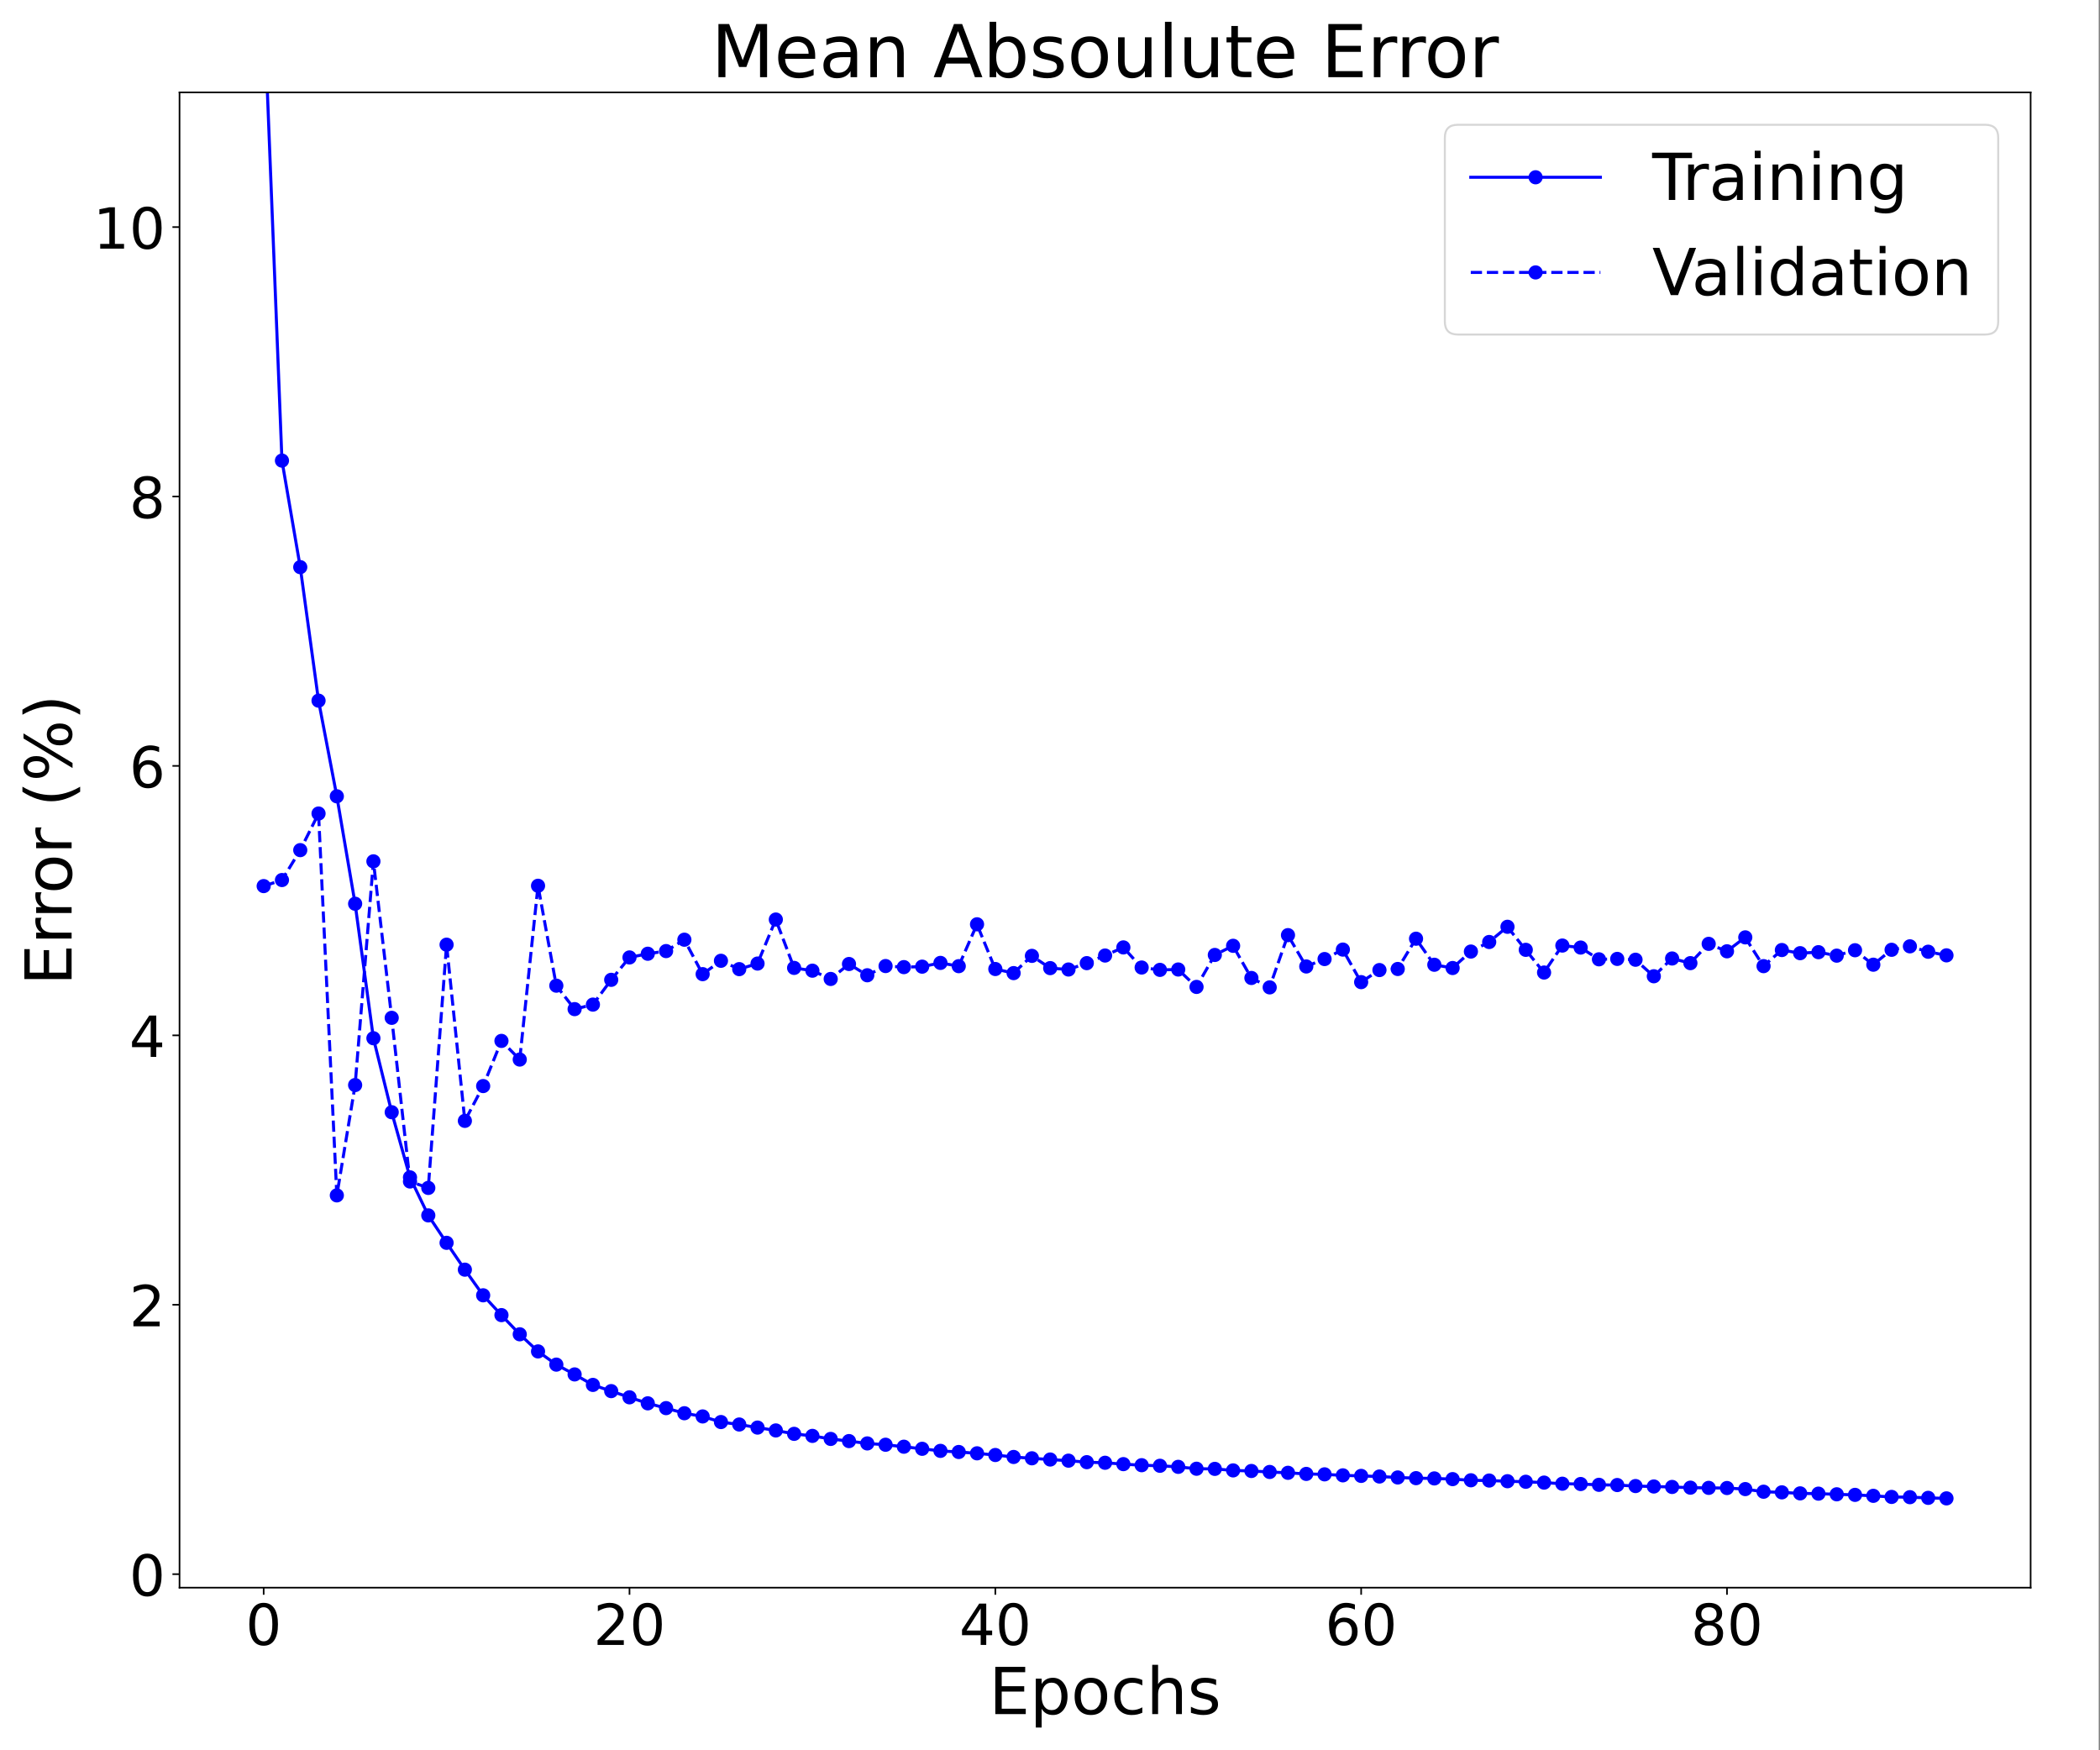 <?xml version="1.0" encoding="UTF-8" standalone="no"?>
<!-- Created with matplotlib (https://matplotlib.org/) -->

<svg
   height="864pt"
   version="1.1"
   viewBox="0 0 1036.853 864"
   width="1036.853pt"
   id="svg1539"
   sodipodi:docname="M5-history-FUDS-mae.svg"
   inkscape:version="1.1.2 (b8e25be8, 2022-02-05)"
   xmlns:inkscape="http://www.inkscape.org/namespaces/inkscape"
   xmlns:sodipodi="http://sodipodi.sourceforge.net/DTD/sodipodi-0.dtd"
   xmlns:xlink="http://www.w3.org/1999/xlink"
   xmlns="http://www.w3.org/2000/svg"
   xmlns:svg="http://www.w3.org/2000/svg">
  <rect x="0" y="0" width="1036.853" height="864" fill="#808080" stroke="none"/>
  <sodipodi:namedview
     id="namedview1541"
     pagecolor="#ffffff"
     bordercolor="#666666"
     borderopacity="1.0"
     inkscape:pageshadow="2"
     inkscape:pageopacity="0.0"
     inkscape:pagecheckerboard="0"
     inkscape:document-units="pt"
     showgrid="false"
     inkscape:zoom="0.40290179"
     inkscape:cx="1344"
     inkscape:cy="606.84765"
     inkscape:window-width="1296"
     inkscape:window-height="1081"
     inkscape:window-x="1365"
     inkscape:window-y="206"
     inkscape:window-maximized="0"
     inkscape:current-layer="figure_1" />
  <defs
     id="defs4">
    <style
       type="text/css"
       id="style2">
*{stroke-linecap:butt;stroke-linejoin:round;}
  </style>
  </defs>
  <g
     id="figure_1">
    <g
       id="patch_1"
       transform="scale(0.514,1)">
      <path
         d="M 0,864 H 2016 V 0 H 0 Z"
         style="fill:#ffffff"
         id="path6" />
    </g>
    <g
       id="axes_1">
      <g
         id="patch_2">
        <path
           d="M 88.64,783.76 H 1002.6 V 45.6 H 88.64 Z"
           style="fill:#ffffff"
           id="path9" />
      </g>
      <g
         id="matplotlib.axis_1">
        <g
           id="xtick_1">
          <g
             id="line2d_1">
            <defs
               id="defs13">
              <path
                 d="M 0,0 V 3.5"
                 id="mda1b5d0b21"
                 style="stroke:#000000;stroke-width:0.8" />
            </defs>
            <g
               id="g17">
              <use
                 style="stroke:#000000;stroke-width:0.8"
                 x="130.184"
                 xlink:href="#mda1b5d0b21"
                 y="783.76"
                 id="use15"
                 width="100%"
                 height="100%" />
            </g>
          </g>
          <g
             id="text_1">
            <!-- 0 -->
            <defs
               id="defs21">
              <path
                 d="m 31.781,66.406 q -7.609,0 -11.453,-7.5 Q 16.5,51.422 16.5,36.375 q 0,-14.984 3.828,-22.484 3.844,-7.5 11.453,-7.5 7.672,0 11.5,7.5 3.844,7.5 3.844,22.484 0,15.047 -3.844,22.531 -3.828,7.5 -11.5,7.5 z m 0,7.812 q 12.266,0 18.734,-9.703 6.469,-9.688 6.469,-28.141 0,-18.406 -6.469,-28.109 -6.469,-9.688 -18.734,-9.688 -12.25,0 -18.719,9.688 Q 6.594,17.969 6.594,36.375 q 0,18.453 6.469,28.141 6.469,9.703 18.719,9.703 z"
                 id="DejaVuSans-48" />
            </defs>
            <g
               transform="matrix(0.28,0,0,-0.28,121.276,812.036)"
               id="g25">
              <use
                 xlink:href="#DejaVuSans-48"
                 id="use23"
                 x="0"
                 y="0"
                 width="100%"
                 height="100%" />
            </g>
          </g>
        </g>
        <g
           id="xtick_2">
          <g
             id="line2d_2">
            <g
               id="g31">
              <use
                 style="stroke:#000000;stroke-width:0.8"
                 x="310.808"
                 xlink:href="#mda1b5d0b21"
                 y="783.76"
                 id="use29"
                 width="100%"
                 height="100%" />
            </g>
          </g>
          <g
             id="text_2">
            <!-- 20 -->
            <defs
               id="defs35">
              <path
                 d="M 19.188,8.297 H 53.609 V 0 H 7.328 v 8.297 q 5.609,5.812 15.297,15.594 9.703,9.797 12.188,12.641 4.734,5.312 6.609,9 1.891,3.688 1.891,7.25 0,5.812 -4.078,9.469 -4.078,3.672 -10.625,3.672 -4.641,0 -9.797,-1.609 -5.141,-1.609 -11,-4.891 v 9.969 Q 13.766,71.781 18.938,73 q 5.188,1.219 9.484,1.219 11.328,0 18.062,-5.672 6.734,-5.656 6.734,-15.125 0,-4.5 -1.688,-8.531 Q 49.859,40.875 45.406,35.406 44.188,33.984 37.641,27.219 31.109,20.453 19.188,8.297 Z"
                 id="DejaVuSans-50" />
            </defs>
            <g
               transform="matrix(0.28,0,0,-0.28,292.993,812.036)"
               id="g41">
              <use
                 xlink:href="#DejaVuSans-50"
                 id="use37"
                 x="0"
                 y="0"
                 width="100%"
                 height="100%" />
              <use
                 x="63.623"
                 xlink:href="#DejaVuSans-48"
                 id="use39"
                 y="0"
                 width="100%"
                 height="100%" />
            </g>
          </g>
        </g>
        <g
           id="xtick_3">
          <g
             id="line2d_3">
            <g
               id="g47">
              <use
                 style="stroke:#000000;stroke-width:0.8"
                 x="491.433"
                 xlink:href="#mda1b5d0b21"
                 y="783.76"
                 id="use45"
                 width="100%"
                 height="100%" />
            </g>
          </g>
          <g
             id="text_3">
            <!-- 40 -->
            <defs
               id="defs51">
              <path
                 d="M 37.797,64.312 12.891,25.391 h 24.906 z m -2.594,8.594 h 12.406 V 25.391 h 10.406 V 17.188 H 47.609 V 0 h -9.812 V 17.188 H 4.891 v 9.516 z"
                 id="DejaVuSans-52" />
            </defs>
            <g
               transform="matrix(0.28,0,0,-0.28,473.618,812.036)"
               id="g57">
              <use
                 xlink:href="#DejaVuSans-52"
                 id="use53"
                 x="0"
                 y="0"
                 width="100%"
                 height="100%" />
              <use
                 x="63.623"
                 xlink:href="#DejaVuSans-48"
                 id="use55"
                 y="0"
                 width="100%"
                 height="100%" />
            </g>
          </g>
        </g>
        <g
           id="xtick_4">
          <g
             id="line2d_4">
            <g
               id="g63">
              <use
                 style="stroke:#000000;stroke-width:0.8"
                 x="672.057"
                 xlink:href="#mda1b5d0b21"
                 y="783.76"
                 id="use61"
                 width="100%"
                 height="100%" />
            </g>
          </g>
          <g
             id="text_4">
            <!-- 60 -->
            <defs
               id="defs67">
              <path
                 d="m 33.016,40.375 q -6.641,0 -10.531,-4.547 -3.875,-4.531 -3.875,-12.438 0,-7.859 3.875,-12.438 3.891,-4.562 10.531,-4.562 6.641,0 10.516,4.562 3.875,4.578 3.875,12.438 0,7.906 -3.875,12.438 Q 39.656,40.375 33.016,40.375 Z M 52.594,71.297 V 62.312 q -3.719,1.75 -7.5,2.672 -3.781,0.938 -7.5,0.938 -9.766,0 -14.922,-6.594 -5.141,-6.594 -5.875,-19.922 2.875,4.25 7.219,6.516 4.359,2.266 9.578,2.266 10.984,0 17.359,-6.672 6.375,-6.656 6.375,-18.125 0,-11.234 -6.641,-18.031 -6.641,-6.781 -17.672,-6.781 -12.656,0 -19.344,9.688 -6.688,9.703 -6.688,28.109 0,17.281 8.203,27.562 8.203,10.281 22.016,10.281 3.719,0 7.5,-0.734 3.781,-0.734 7.891,-2.188 z"
                 id="DejaVuSans-54" />
            </defs>
            <g
               transform="matrix(0.28,0,0,-0.28,654.242,812.036)"
               id="g73">
              <use
                 xlink:href="#DejaVuSans-54"
                 id="use69"
                 x="0"
                 y="0"
                 width="100%"
                 height="100%" />
              <use
                 x="63.623"
                 xlink:href="#DejaVuSans-48"
                 id="use71"
                 y="0"
                 width="100%"
                 height="100%" />
            </g>
          </g>
        </g>
        <g
           id="xtick_5">
          <g
             id="line2d_5">
            <g
               id="g79">
              <use
                 style="stroke:#000000;stroke-width:0.8"
                 x="852.682"
                 xlink:href="#mda1b5d0b21"
                 y="783.76"
                 id="use77"
                 width="100%"
                 height="100%" />
            </g>
          </g>
          <g
             id="text_5">
            <!-- 80 -->
            <defs
               id="defs83">
              <path
                 d="m 31.781,34.625 q -7.031,0 -11.062,-3.766 -4.016,-3.766 -4.016,-10.344 0,-6.594 4.016,-10.359 4.031,-3.766 11.062,-3.766 7.031,0 11.078,3.781 4.062,3.797 4.062,10.344 0,6.578 -4.031,10.344 Q 38.875,34.625 31.781,34.625 Z m -9.859,4.188 Q 15.578,40.375 12.031,44.719 8.5,49.078 8.5,55.328 q 0,8.734 6.219,13.812 6.234,5.078 17.062,5.078 10.891,0 17.094,-5.078 6.203,-5.078 6.203,-13.812 0,-6.25 -3.547,-10.609 Q 48,40.375 41.703,38.812 q 7.125,-1.656 11.094,-6.5 3.984,-4.828 3.984,-11.797 0,-10.609 -6.469,-16.281 -6.469,-5.656 -18.531,-5.656 -12.047,0 -18.531,5.656 -6.469,5.672 -6.469,16.281 0,6.969 4,11.797 4.016,4.844 11.141,6.5 z M 18.312,54.391 q 0,-5.656 3.531,-8.828 3.547,-3.172 9.938,-3.172 6.359,0 9.938,3.172 3.594,3.172 3.594,8.828 0,5.672 -3.594,8.844 -3.578,3.172 -9.938,3.172 -6.391,0 -9.938,-3.172 Q 18.312,60.062 18.312,54.391 Z"
                 id="DejaVuSans-56" />
            </defs>
            <g
               transform="matrix(0.28,0,0,-0.28,834.867,812.036)"
               id="g89">
              <use
                 xlink:href="#DejaVuSans-56"
                 id="use85"
                 x="0"
                 y="0"
                 width="100%"
                 height="100%" />
              <use
                 x="63.623"
                 xlink:href="#DejaVuSans-48"
                 id="use87"
                 y="0"
                 width="100%"
                 height="100%" />
            </g>
          </g>
        </g>
        <g
           id="text_6">
          <!-- Epochs -->
          <defs
             id="defs99">
            <path
               d="m 9.812,72.906 h 46.094 v -8.312 H 19.672 V 43.016 h 34.719 V 34.719 H 19.672 V 8.297 H 56.781 V 0 H 9.812 Z"
               id="DejaVuSans-69" />
            <path
               d="m 18.109,8.203 v -29 H 9.078 V 54.688 h 9.031 v -8.297 q 2.844,4.875 7.156,7.234 Q 29.594,56 35.594,56 q 9.969,0 16.188,-7.906 6.234,-7.906 6.234,-20.797 0,-12.891 -6.234,-20.812 -6.219,-7.906 -16.188,-7.906 -6,0 -10.328,2.375 -4.312,2.375 -7.156,7.25 z M 48.688,27.297 q 0,9.906 -4.078,15.547 -4.078,5.641 -11.203,5.641 -7.141,0 -11.219,-5.641 -4.078,-5.641 -4.078,-15.547 0,-9.906 4.078,-15.547 4.078,-5.641 11.219,-5.641 7.125,0 11.203,5.641 4.078,5.641 4.078,15.547 z"
               id="DejaVuSans-112" />
            <path
               d="m 30.609,48.391 q -7.219,0 -11.422,-5.641 -4.203,-5.641 -4.203,-15.453 0,-9.812 4.172,-15.453 4.188,-5.641 11.453,-5.641 7.188,0 11.375,5.656 4.203,5.672 4.203,15.438 0,9.719 -4.203,15.406 -4.188,5.688 -11.375,5.688 z m 0,7.609 q 11.719,0 18.406,-7.625 6.703,-7.609 6.703,-21.078 0,-13.422 -6.703,-21.078 -6.688,-7.641 -18.406,-7.641 -11.766,0 -18.438,7.641 -6.656,7.656 -6.656,21.078 0,13.469 6.656,21.078 Q 18.844,56 30.609,56 Z"
               id="DejaVuSans-111" />
            <path
               d="M 48.781,52.594 V 44.188 q -3.812,2.109 -7.641,3.156 -3.828,1.047 -7.734,1.047 -8.75,0 -13.594,-5.547 -4.828,-5.531 -4.828,-15.547 0,-10.016 4.828,-15.562 4.844,-5.531 13.594,-5.531 3.906,0 7.734,1.047 3.828,1.047 7.641,3.156 v -8.312 q -3.766,-1.75 -7.797,-2.625 -4.016,-0.891 -8.562,-0.891 -12.359,0 -19.641,7.766 -7.266,7.766 -7.266,20.953 0,13.375 7.344,21.031 Q 20.219,56 33.016,56 q 4.141,0 8.094,-0.859 3.953,-0.844 7.672,-2.547 z"
               id="DejaVuSans-99" />
            <path
               d="M 54.891,33.016 V 0 H 45.906 v 32.719 q 0,7.766 -3.031,11.609 -3.031,3.859 -9.078,3.859 -7.281,0 -11.484,-4.641 -4.203,-4.625 -4.203,-12.641 V 0 h -9.031 v 75.984 h 9.031 V 46.188 q 3.234,4.938 7.594,7.375 4.375,2.438 10.094,2.438 9.422,0 14.25,-5.828 4.844,-5.828 4.844,-17.156 z"
               id="DejaVuSans-104" />
            <path
               d="m 44.281,53.078 v -8.5 Q 40.484,46.531 36.375,47.5 q -4.094,0.984 -8.5,0.984 -6.688,0 -10.031,-2.047 Q 14.5,44.391 14.5,40.281 q 0,-3.125 2.391,-4.906 2.391,-1.781 9.625,-3.391 l 3.078,-0.688 Q 39.156,29.25 43.188,25.516 47.219,21.781 47.219,15.094 q 0,-7.625 -6.031,-12.078 -6.031,-4.438 -16.578,-4.438 -4.391,0 -9.156,0.859 Q 10.688,0.297 5.422,2 v 9.281 q 4.984,-2.594 9.812,-3.891 4.828,-1.281 9.578,-1.281 6.344,0 9.75,2.172 3.422,2.172 3.422,6.125 0,3.656 -2.469,5.609 -2.453,1.953 -10.812,3.766 l -3.125,0.734 q -8.344,1.75 -12.062,5.391 -3.703,3.641 -3.703,9.984 0,7.719 5.469,11.906 Q 16.75,56 26.812,56 q 4.969,0 9.359,-0.734 4.406,-0.719 8.109,-2.188 z"
               id="DejaVuSans-115" />
          </defs>
          <g
             transform="matrix(0.32,0,0,-0.32,488.29,846.174)"
             id="g113">
            <use
               xlink:href="#DejaVuSans-69"
               id="use101"
               x="0"
               y="0"
               width="100%"
               height="100%" />
            <use
               x="63.184"
               xlink:href="#DejaVuSans-112"
               id="use103"
               y="0"
               width="100%"
               height="100%" />
            <use
               x="126.66"
               xlink:href="#DejaVuSans-111"
               id="use105"
               y="0"
               width="100%"
               height="100%" />
            <use
               x="187.842"
               xlink:href="#DejaVuSans-99"
               id="use107"
               y="0"
               width="100%"
               height="100%" />
            <use
               x="242.822"
               xlink:href="#DejaVuSans-104"
               id="use109"
               y="0"
               width="100%"
               height="100%" />
            <use
               x="306.201"
               xlink:href="#DejaVuSans-115"
               id="use111"
               y="0"
               width="100%"
               height="100%" />
          </g>
        </g>
      </g>
      <g
         id="matplotlib.axis_2">
        <g
           id="ytick_1">
          <g
             id="line2d_6">
            <defs
               id="defs118">
              <path
                 d="M 0,0 H -3.5"
                 id="m078fda0684"
                 style="stroke:#000000;stroke-width:0.8" />
            </defs>
            <g
               id="g122">
              <use
                 style="stroke:#000000;stroke-width:0.8"
                 x="88.64"
                 xlink:href="#m078fda0684"
                 y="777.11"
                 id="use120"
                 width="100%"
                 height="100%" />
            </g>
          </g>
          <g
             id="text_7">
            <!-- 0 -->
            <g
               transform="matrix(0.28,0,0,-0.28,63.825,787.748)"
               id="g127">
              <use
                 xlink:href="#DejaVuSans-48"
                 id="use125"
                 x="0"
                 y="0"
                 width="100%"
                 height="100%" />
            </g>
          </g>
        </g>
        <g
           id="ytick_2">
          <g
             id="line2d_7">
            <g
               id="g133">
              <use
                 style="stroke:#000000;stroke-width:0.8"
                 x="88.64"
                 xlink:href="#m078fda0684"
                 y="644.108"
                 id="use131"
                 width="100%"
                 height="100%" />
            </g>
          </g>
          <g
             id="text_8">
            <!-- 2 -->
            <g
               transform="matrix(0.28,0,0,-0.28,63.825,654.746)"
               id="g138">
              <use
                 xlink:href="#DejaVuSans-50"
                 id="use136"
                 x="0"
                 y="0"
                 width="100%"
                 height="100%" />
            </g>
          </g>
        </g>
        <g
           id="ytick_3">
          <g
             id="line2d_8">
            <g
               id="g144">
              <use
                 style="stroke:#000000;stroke-width:0.8"
                 x="88.64"
                 xlink:href="#m078fda0684"
                 y="511.106"
                 id="use142"
                 width="100%"
                 height="100%" />
            </g>
          </g>
          <g
             id="text_9">
            <!-- 4 -->
            <g
               transform="matrix(0.28,0,0,-0.28,63.825,521.744)"
               id="g149">
              <use
                 xlink:href="#DejaVuSans-52"
                 id="use147"
                 x="0"
                 y="0"
                 width="100%"
                 height="100%" />
            </g>
          </g>
        </g>
        <g
           id="ytick_4">
          <g
             id="line2d_9">
            <g
               id="g155">
              <use
                 style="stroke:#000000;stroke-width:0.8"
                 x="88.64"
                 xlink:href="#m078fda0684"
                 y="378.104"
                 id="use153"
                 width="100%"
                 height="100%" />
            </g>
          </g>
          <g
             id="text_10">
            <!-- 6 -->
            <g
               transform="matrix(0.28,0,0,-0.28,63.825,388.742)"
               id="g160">
              <use
                 xlink:href="#DejaVuSans-54"
                 id="use158"
                 x="0"
                 y="0"
                 width="100%"
                 height="100%" />
            </g>
          </g>
        </g>
        <g
           id="ytick_5">
          <g
             id="line2d_10">
            <g
               id="g166">
              <use
                 style="stroke:#000000;stroke-width:0.8"
                 x="88.64"
                 xlink:href="#m078fda0684"
                 y="245.103"
                 id="use164"
                 width="100%"
                 height="100%" />
            </g>
          </g>
          <g
             id="text_11">
            <!-- 8 -->
            <g
               transform="matrix(0.28,0,0,-0.28,63.825,255.741)"
               id="g171">
              <use
                 xlink:href="#DejaVuSans-56"
                 id="use169"
                 x="0"
                 y="0"
                 width="100%"
                 height="100%" />
            </g>
          </g>
        </g>
        <g
           id="ytick_6">
          <g
             id="line2d_11">
            <g
               id="g177">
              <use
                 style="stroke:#000000;stroke-width:0.8"
                 x="88.64"
                 xlink:href="#m078fda0684"
                 y="112.101"
                 id="use175"
                 width="100%"
                 height="100%" />
            </g>
          </g>
          <g
             id="text_12">
            <!-- 10 -->
            <defs
               id="defs181">
              <path
                 d="m 12.406,8.297 h 16.109 v 55.625 L 10.984,60.406 v 8.984 l 17.438,3.516 H 38.281 V 8.297 H 54.391 V 0 H 12.406 Z"
                 id="DejaVuSans-49" />
            </defs>
            <g
               transform="matrix(0.28,0,0,-0.28,46.01,122.739)"
               id="g187">
              <use
                 xlink:href="#DejaVuSans-49"
                 id="use183"
                 x="0"
                 y="0"
                 width="100%"
                 height="100%" />
              <use
                 x="63.623"
                 xlink:href="#DejaVuSans-48"
                 id="use185"
                 y="0"
                 width="100%"
                 height="100%" />
            </g>
          </g>
        </g>
        <g
           id="text_13">
          <!-- Error (%) -->
          <defs
             id="defs196">
            <path
               d="m 41.109,46.297 q -1.516,0.875 -3.297,1.281 Q 36.031,48 33.891,48 26.266,48 22.188,43.047 18.109,38.094 18.109,28.812 V 0 h -9.031 v 54.688 h 9.031 v -8.5 q 2.844,4.984 7.375,7.391 Q 30.031,56 36.531,56 q 0.922,0 2.047,-0.125 1.125,-0.109 2.484,-0.359 z"
               id="DejaVuSans-114" />
            <path
               id="DejaVuSans-32"
               d="" />
            <path
               d="M 31,75.875 Q 24.469,64.656 21.281,53.656 18.109,42.672 18.109,31.391 18.109,20.125 21.312,9.062 24.516,-2 31,-13.188 H 23.188 Q 15.875,-1.703 12.234,9.375 8.594,20.453 8.594,31.391 q 0,10.891 3.609,21.922 3.625,11.047 10.984,22.562 z"
               id="DejaVuSans-40" />
            <path
               d="m 72.703,32.078 q -4.25,0 -6.672,-3.609 -2.406,-3.609 -2.406,-10.062 0,-6.344 2.406,-9.984 2.422,-3.641 6.672,-3.641 4.156,0 6.562,3.641 2.422,3.641 2.422,9.984 0,6.406 -2.422,10.031 -2.406,3.641 -6.562,3.641 z m 0,6.203 q 7.719,0 12.25,-5.375 Q 89.5,27.547 89.5,18.406 q 0,-9.125 -4.562,-14.484 -4.562,-5.344 -12.234,-5.344 -7.812,0 -12.359,5.344 -4.531,5.359 -4.531,14.484 0,9.188 4.562,14.531 4.562,5.344 12.328,5.344 z M 22.312,68.016 q -4.203,0 -6.625,-3.641 -2.406,-3.625 -2.406,-9.984 0,-6.438 2.391,-10.062 2.391,-3.609 6.641,-3.609 4.25,0 6.656,3.609 2.422,3.625 2.422,10.062 0,6.297 -2.438,9.953 -2.438,3.672 -6.641,3.672 z m 44.094,6.203 h 7.812 L 28.609,-1.422 h -7.812 z m -44.094,0 q 7.719,0 12.297,-5.344 4.594,-5.344 4.594,-14.484 0,-9.219 -4.562,-14.547 -4.562,-5.328 -12.328,-5.328 -7.766,0 -12.281,5.344 -4.516,5.359 -4.516,14.531 0,9.094 4.531,14.453 4.547,5.375 12.266,5.375 z"
               id="DejaVuSans-37" />
            <path
               d="m 8.016,75.875 h 7.812 q 7.312,-11.516 10.953,-22.562 3.641,-11.031 3.641,-21.922 0,-10.938 -3.641,-22.016 -3.641,-11.078 -10.953,-22.562 h -7.812 Q 14.5,-2 17.703,9.062 20.906,20.125 20.906,31.391 q 0,11.281 -3.203,22.266 -3.203,11 -9.688,22.219 z"
               id="DejaVuSans-41" />
          </defs>
          <g
             transform="matrix(0,-0.32,-0.32,0,35.355,486.445)"
             id="g216">
            <use
               xlink:href="#DejaVuSans-69"
               id="use198"
               x="0"
               y="0"
               width="100%"
               height="100%" />
            <use
               x="63.184"
               xlink:href="#DejaVuSans-114"
               id="use200"
               y="0"
               width="100%"
               height="100%" />
            <use
               x="102.547"
               xlink:href="#DejaVuSans-114"
               id="use202"
               y="0"
               width="100%"
               height="100%" />
            <use
               x="141.41"
               xlink:href="#DejaVuSans-111"
               id="use204"
               y="0"
               width="100%"
               height="100%" />
            <use
               x="202.592"
               xlink:href="#DejaVuSans-114"
               id="use206"
               y="0"
               width="100%"
               height="100%" />
            <use
               x="243.705"
               xlink:href="#DejaVuSans-32"
               id="use208"
               y="0"
               width="100%"
               height="100%" />
            <use
               x="275.492"
               xlink:href="#DejaVuSans-40"
               id="use210"
               y="0"
               width="100%"
               height="100%" />
            <use
               x="314.506"
               xlink:href="#DejaVuSans-37"
               id="use212"
               y="0"
               width="100%"
               height="100%" />
            <use
               x="409.525"
               xlink:href="#DejaVuSans-41"
               id="use214"
               y="0"
               width="100%"
               height="100%" />
          </g>
        </g>
      </g>
      <g
         id="line2d_12">
        <path
           clip-path="url(#pdb33563ca5)"
           d="m 130.184,-0.908 9.031,228.291 9.031,52.59 9.031,65.914 9.031,47.214 9.031,53.041 9.031,66.397 9.031,36.522 9.031,32.158 9.031,18.773 9.031,13.544 9.031,13.25 9.031,12.659 9.031,9.774 9.031,9.472 9.031,8.45 9.031,6.519 9.031,4.838 9.031,5.179 9.031,3.064 9.031,3.061 9.031,2.969 9.031,2.364 9.031,2.525 9.031,1.582 9.031,2.768 9.031,1.213 9.031,1.516 9.031,1.414 9.031,1.68 9.031,1.01 9.031,1.499 9.031,1.065 9.031,1.155 9.031,0.649 9.031,0.973 9.031,1.031 9.031,1.02 9.031,0.555 9.031,0.657 9.031,0.832 9.031,0.969 9.031,0.655 9.031,0.605 9.031,0.564 9.031,0.744 9.031,0.29 9.031,0.678 9.031,0.529 9.031,0.288 9.031,0.524 9.031,0.932 9.031,0.07 9.031,0.753 9.031,0.286 9.031,0.485 9.031,0.415 9.031,0.549 9.031,0.212 9.031,0.493 9.031,0.272 9.031,0.305 9.031,0.468 9.031,0.34 9.031,0.131 9.031,0.346 9.031,0.572 9.031,0.132 9.031,0.333 9.031,0.274 9.031,0.408 9.031,0.554 9.031,0.15 9.031,0.393 9.031,0.107 9.031,0.5 9.031,0.217 9.031,0.23 9.031,0.353 9.031,0.097 9.031,0.077 9.031,0.526 9.031,1.3 9.031,0.306 9.031,0.504 9.031,0.138 9.031,0.323 9.031,0.283 9.031,0.475 9.031,0.539 9.031,0.126 9.031,0.331 9.031,0.258"
           style="fill:none;stroke:#0000ff;stroke-width:1.5;stroke-linecap:square"
           id="path220" />
        <defs
           id="defs223">
          <path
             d="M 0,3 C 0.796,3 1.559,2.684 2.121,2.121 2.684,1.559 3,0.796 3,0 3,-0.796 2.684,-1.559 2.121,-2.121 1.559,-2.684 0.796,-3 0,-3 -0.796,-3 -1.559,-2.684 -2.121,-2.121 -2.684,-1.559 -3,-0.796 -3,0 -3,0.796 -2.684,1.559 -2.121,2.121 -1.559,2.684 -0.796,3 0,3 Z"
             id="m15988578c2"
             style="stroke:#0000ff" />
        </defs>
        <g
           clip-path="url(#pdb33563ca5)"
           id="g411">
          <use
             style="fill:#0000ff;stroke:#0000ff"
             x="130.184"
             xlink:href="#m15988578c2"
             y="-0.908"
             id="use225"
             width="100%"
             height="100%" />
          <use
             style="fill:#0000ff;stroke:#0000ff"
             x="139.215"
             xlink:href="#m15988578c2"
             y="227.383"
             id="use227"
             width="100%"
             height="100%" />
          <use
             style="fill:#0000ff;stroke:#0000ff"
             x="148.246"
             xlink:href="#m15988578c2"
             y="279.973"
             id="use229"
             width="100%"
             height="100%" />
          <use
             style="fill:#0000ff;stroke:#0000ff"
             x="157.277"
             xlink:href="#m15988578c2"
             y="345.887"
             id="use231"
             width="100%"
             height="100%" />
          <use
             style="fill:#0000ff;stroke:#0000ff"
             x="166.309"
             xlink:href="#m15988578c2"
             y="393.1"
             id="use233"
             width="100%"
             height="100%" />
          <use
             style="fill:#0000ff;stroke:#0000ff"
             x="175.34"
             xlink:href="#m15988578c2"
             y="446.142"
             id="use235"
             width="100%"
             height="100%" />
          <use
             style="fill:#0000ff;stroke:#0000ff"
             x="184.371"
             xlink:href="#m15988578c2"
             y="512.538"
             id="use237"
             width="100%"
             height="100%" />
          <use
             style="fill:#0000ff;stroke:#0000ff"
             x="193.402"
             xlink:href="#m15988578c2"
             y="549.06"
             id="use239"
             width="100%"
             height="100%" />
          <use
             style="fill:#0000ff;stroke:#0000ff"
             x="202.433"
             xlink:href="#m15988578c2"
             y="581.218"
             id="use241"
             width="100%"
             height="100%" />
          <use
             style="fill:#0000ff;stroke:#0000ff"
             x="211.465"
             xlink:href="#m15988578c2"
             y="599.991"
             id="use243"
             width="100%"
             height="100%" />
          <use
             style="fill:#0000ff;stroke:#0000ff"
             x="220.496"
             xlink:href="#m15988578c2"
             y="613.535"
             id="use245"
             width="100%"
             height="100%" />
          <use
             style="fill:#0000ff;stroke:#0000ff"
             x="229.527"
             xlink:href="#m15988578c2"
             y="626.785"
             id="use247"
             width="100%"
             height="100%" />
          <use
             style="fill:#0000ff;stroke:#0000ff"
             x="238.558"
             xlink:href="#m15988578c2"
             y="639.443"
             id="use249"
             width="100%"
             height="100%" />
          <use
             style="fill:#0000ff;stroke:#0000ff"
             x="247.59"
             xlink:href="#m15988578c2"
             y="649.217"
             id="use251"
             width="100%"
             height="100%" />
          <use
             style="fill:#0000ff;stroke:#0000ff"
             x="256.621"
             xlink:href="#m15988578c2"
             y="658.69"
             id="use253"
             width="100%"
             height="100%" />
          <use
             style="fill:#0000ff;stroke:#0000ff"
             x="265.652"
             xlink:href="#m15988578c2"
             y="667.139"
             id="use255"
             width="100%"
             height="100%" />
          <use
             style="fill:#0000ff;stroke:#0000ff"
             x="274.683"
             xlink:href="#m15988578c2"
             y="673.659"
             id="use257"
             width="100%"
             height="100%" />
          <use
             style="fill:#0000ff;stroke:#0000ff"
             x="283.714"
             xlink:href="#m15988578c2"
             y="678.496"
             id="use259"
             width="100%"
             height="100%" />
          <use
             style="fill:#0000ff;stroke:#0000ff"
             x="292.746"
             xlink:href="#m15988578c2"
             y="683.675"
             id="use261"
             width="100%"
             height="100%" />
          <use
             style="fill:#0000ff;stroke:#0000ff"
             x="301.777"
             xlink:href="#m15988578c2"
             y="686.739"
             id="use263"
             width="100%"
             height="100%" />
          <use
             style="fill:#0000ff;stroke:#0000ff"
             x="310.808"
             xlink:href="#m15988578c2"
             y="689.801"
             id="use265"
             width="100%"
             height="100%" />
          <use
             style="fill:#0000ff;stroke:#0000ff"
             x="319.839"
             xlink:href="#m15988578c2"
             y="692.77"
             id="use267"
             width="100%"
             height="100%" />
          <use
             style="fill:#0000ff;stroke:#0000ff"
             x="328.871"
             xlink:href="#m15988578c2"
             y="695.134"
             id="use269"
             width="100%"
             height="100%" />
          <use
             style="fill:#0000ff;stroke:#0000ff"
             x="337.902"
             xlink:href="#m15988578c2"
             y="697.659"
             id="use271"
             width="100%"
             height="100%" />
          <use
             style="fill:#0000ff;stroke:#0000ff"
             x="346.933"
             xlink:href="#m15988578c2"
             y="699.241"
             id="use273"
             width="100%"
             height="100%" />
          <use
             style="fill:#0000ff;stroke:#0000ff"
             x="355.964"
             xlink:href="#m15988578c2"
             y="702.009"
             id="use275"
             width="100%"
             height="100%" />
          <use
             style="fill:#0000ff;stroke:#0000ff"
             x="364.995"
             xlink:href="#m15988578c2"
             y="703.222"
             id="use277"
             width="100%"
             height="100%" />
          <use
             style="fill:#0000ff;stroke:#0000ff"
             x="374.027"
             xlink:href="#m15988578c2"
             y="704.738"
             id="use279"
             width="100%"
             height="100%" />
          <use
             style="fill:#0000ff;stroke:#0000ff"
             x="383.058"
             xlink:href="#m15988578c2"
             y="706.153"
             id="use281"
             width="100%"
             height="100%" />
          <use
             style="fill:#0000ff;stroke:#0000ff"
             x="392.089"
             xlink:href="#m15988578c2"
             y="707.833"
             id="use283"
             width="100%"
             height="100%" />
          <use
             style="fill:#0000ff;stroke:#0000ff"
             x="401.12"
             xlink:href="#m15988578c2"
             y="708.843"
             id="use285"
             width="100%"
             height="100%" />
          <use
             style="fill:#0000ff;stroke:#0000ff"
             x="410.152"
             xlink:href="#m15988578c2"
             y="710.342"
             id="use287"
             width="100%"
             height="100%" />
          <use
             style="fill:#0000ff;stroke:#0000ff"
             x="419.183"
             xlink:href="#m15988578c2"
             y="711.406"
             id="use289"
             width="100%"
             height="100%" />
          <use
             style="fill:#0000ff;stroke:#0000ff"
             x="428.214"
             xlink:href="#m15988578c2"
             y="712.562"
             id="use291"
             width="100%"
             height="100%" />
          <use
             style="fill:#0000ff;stroke:#0000ff"
             x="437.245"
             xlink:href="#m15988578c2"
             y="713.211"
             id="use293"
             width="100%"
             height="100%" />
          <use
             style="fill:#0000ff;stroke:#0000ff"
             x="446.277"
             xlink:href="#m15988578c2"
             y="714.183"
             id="use295"
             width="100%"
             height="100%" />
          <use
             style="fill:#0000ff;stroke:#0000ff"
             x="455.308"
             xlink:href="#m15988578c2"
             y="715.214"
             id="use297"
             width="100%"
             height="100%" />
          <use
             style="fill:#0000ff;stroke:#0000ff"
             x="464.339"
             xlink:href="#m15988578c2"
             y="716.235"
             id="use299"
             width="100%"
             height="100%" />
          <use
             style="fill:#0000ff;stroke:#0000ff"
             x="473.37"
             xlink:href="#m15988578c2"
             y="716.79"
             id="use301"
             width="100%"
             height="100%" />
          <use
             style="fill:#0000ff;stroke:#0000ff"
             x="482.401"
             xlink:href="#m15988578c2"
             y="717.446"
             id="use303"
             width="100%"
             height="100%" />
          <use
             style="fill:#0000ff;stroke:#0000ff"
             x="491.433"
             xlink:href="#m15988578c2"
             y="718.278"
             id="use305"
             width="100%"
             height="100%" />
          <use
             style="fill:#0000ff;stroke:#0000ff"
             x="500.464"
             xlink:href="#m15988578c2"
             y="719.247"
             id="use307"
             width="100%"
             height="100%" />
          <use
             style="fill:#0000ff;stroke:#0000ff"
             x="509.495"
             xlink:href="#m15988578c2"
             y="719.902"
             id="use309"
             width="100%"
             height="100%" />
          <use
             style="fill:#0000ff;stroke:#0000ff"
             x="518.526"
             xlink:href="#m15988578c2"
             y="720.507"
             id="use311"
             width="100%"
             height="100%" />
          <use
             style="fill:#0000ff;stroke:#0000ff"
             x="527.558"
             xlink:href="#m15988578c2"
             y="721.071"
             id="use313"
             width="100%"
             height="100%" />
          <use
             style="fill:#0000ff;stroke:#0000ff"
             x="536.589"
             xlink:href="#m15988578c2"
             y="721.816"
             id="use315"
             width="100%"
             height="100%" />
          <use
             style="fill:#0000ff;stroke:#0000ff"
             x="545.62"
             xlink:href="#m15988578c2"
             y="722.106"
             id="use317"
             width="100%"
             height="100%" />
          <use
             style="fill:#0000ff;stroke:#0000ff"
             x="554.651"
             xlink:href="#m15988578c2"
             y="722.783"
             id="use319"
             width="100%"
             height="100%" />
          <use
             style="fill:#0000ff;stroke:#0000ff"
             x="563.682"
             xlink:href="#m15988578c2"
             y="723.312"
             id="use321"
             width="100%"
             height="100%" />
          <use
             style="fill:#0000ff;stroke:#0000ff"
             x="572.714"
             xlink:href="#m15988578c2"
             y="723.6"
             id="use323"
             width="100%"
             height="100%" />
          <use
             style="fill:#0000ff;stroke:#0000ff"
             x="581.745"
             xlink:href="#m15988578c2"
             y="724.124"
             id="use325"
             width="100%"
             height="100%" />
          <use
             style="fill:#0000ff;stroke:#0000ff"
             x="590.776"
             xlink:href="#m15988578c2"
             y="725.057"
             id="use327"
             width="100%"
             height="100%" />
          <use
             style="fill:#0000ff;stroke:#0000ff"
             x="599.807"
             xlink:href="#m15988578c2"
             y="725.126"
             id="use329"
             width="100%"
             height="100%" />
          <use
             style="fill:#0000ff;stroke:#0000ff"
             x="608.839"
             xlink:href="#m15988578c2"
             y="725.879"
             id="use331"
             width="100%"
             height="100%" />
          <use
             style="fill:#0000ff;stroke:#0000ff"
             x="617.87"
             xlink:href="#m15988578c2"
             y="726.165"
             id="use333"
             width="100%"
             height="100%" />
          <use
             style="fill:#0000ff;stroke:#0000ff"
             x="626.901"
             xlink:href="#m15988578c2"
             y="726.65"
             id="use335"
             width="100%"
             height="100%" />
          <use
             style="fill:#0000ff;stroke:#0000ff"
             x="635.932"
             xlink:href="#m15988578c2"
             y="727.066"
             id="use337"
             width="100%"
             height="100%" />
          <use
             style="fill:#0000ff;stroke:#0000ff"
             x="644.963"
             xlink:href="#m15988578c2"
             y="727.614"
             id="use339"
             width="100%"
             height="100%" />
          <use
             style="fill:#0000ff;stroke:#0000ff"
             x="653.995"
             xlink:href="#m15988578c2"
             y="727.826"
             id="use341"
             width="100%"
             height="100%" />
          <use
             style="fill:#0000ff;stroke:#0000ff"
             x="663.026"
             xlink:href="#m15988578c2"
             y="728.32"
             id="use343"
             width="100%"
             height="100%" />
          <use
             style="fill:#0000ff;stroke:#0000ff"
             x="672.057"
             xlink:href="#m15988578c2"
             y="728.592"
             id="use345"
             width="100%"
             height="100%" />
          <use
             style="fill:#0000ff;stroke:#0000ff"
             x="681.088"
             xlink:href="#m15988578c2"
             y="728.897"
             id="use347"
             width="100%"
             height="100%" />
          <use
             style="fill:#0000ff;stroke:#0000ff"
             x="690.12"
             xlink:href="#m15988578c2"
             y="729.365"
             id="use349"
             width="100%"
             height="100%" />
          <use
             style="fill:#0000ff;stroke:#0000ff"
             x="699.151"
             xlink:href="#m15988578c2"
             y="729.705"
             id="use351"
             width="100%"
             height="100%" />
          <use
             style="fill:#0000ff;stroke:#0000ff"
             x="708.182"
             xlink:href="#m15988578c2"
             y="729.836"
             id="use353"
             width="100%"
             height="100%" />
          <use
             style="fill:#0000ff;stroke:#0000ff"
             x="717.213"
             xlink:href="#m15988578c2"
             y="730.182"
             id="use355"
             width="100%"
             height="100%" />
          <use
             style="fill:#0000ff;stroke:#0000ff"
             x="726.245"
             xlink:href="#m15988578c2"
             y="730.753"
             id="use357"
             width="100%"
             height="100%" />
          <use
             style="fill:#0000ff;stroke:#0000ff"
             x="735.276"
             xlink:href="#m15988578c2"
             y="730.886"
             id="use359"
             width="100%"
             height="100%" />
          <use
             style="fill:#0000ff;stroke:#0000ff"
             x="744.307"
             xlink:href="#m15988578c2"
             y="731.218"
             id="use361"
             width="100%"
             height="100%" />
          <use
             style="fill:#0000ff;stroke:#0000ff"
             x="753.338"
             xlink:href="#m15988578c2"
             y="731.492"
             id="use363"
             width="100%"
             height="100%" />
          <use
             style="fill:#0000ff;stroke:#0000ff"
             x="762.369"
             xlink:href="#m15988578c2"
             y="731.9"
             id="use365"
             width="100%"
             height="100%" />
          <use
             style="fill:#0000ff;stroke:#0000ff"
             x="771.401"
             xlink:href="#m15988578c2"
             y="732.453"
             id="use367"
             width="100%"
             height="100%" />
          <use
             style="fill:#0000ff;stroke:#0000ff"
             x="780.432"
             xlink:href="#m15988578c2"
             y="732.604"
             id="use369"
             width="100%"
             height="100%" />
          <use
             style="fill:#0000ff;stroke:#0000ff"
             x="789.463"
             xlink:href="#m15988578c2"
             y="732.997"
             id="use371"
             width="100%"
             height="100%" />
          <use
             style="fill:#0000ff;stroke:#0000ff"
             x="798.494"
             xlink:href="#m15988578c2"
             y="733.104"
             id="use373"
             width="100%"
             height="100%" />
          <use
             style="fill:#0000ff;stroke:#0000ff"
             x="807.526"
             xlink:href="#m15988578c2"
             y="733.605"
             id="use375"
             width="100%"
             height="100%" />
          <use
             style="fill:#0000ff;stroke:#0000ff"
             x="816.557"
             xlink:href="#m15988578c2"
             y="733.821"
             id="use377"
             width="100%"
             height="100%" />
          <use
             style="fill:#0000ff;stroke:#0000ff"
             x="825.588"
             xlink:href="#m15988578c2"
             y="734.051"
             id="use379"
             width="100%"
             height="100%" />
          <use
             style="fill:#0000ff;stroke:#0000ff"
             x="834.619"
             xlink:href="#m15988578c2"
             y="734.404"
             id="use381"
             width="100%"
             height="100%" />
          <use
             style="fill:#0000ff;stroke:#0000ff"
             x="843.65"
             xlink:href="#m15988578c2"
             y="734.501"
             id="use383"
             width="100%"
             height="100%" />
          <use
             style="fill:#0000ff;stroke:#0000ff"
             x="852.682"
             xlink:href="#m15988578c2"
             y="734.578"
             id="use385"
             width="100%"
             height="100%" />
          <use
             style="fill:#0000ff;stroke:#0000ff"
             x="861.713"
             xlink:href="#m15988578c2"
             y="735.104"
             id="use387"
             width="100%"
             height="100%" />
          <use
             style="fill:#0000ff;stroke:#0000ff"
             x="870.744"
             xlink:href="#m15988578c2"
             y="736.404"
             id="use389"
             width="100%"
             height="100%" />
          <use
             style="fill:#0000ff;stroke:#0000ff"
             x="879.775"
             xlink:href="#m15988578c2"
             y="736.71"
             id="use391"
             width="100%"
             height="100%" />
          <use
             style="fill:#0000ff;stroke:#0000ff"
             x="888.807"
             xlink:href="#m15988578c2"
             y="737.214"
             id="use393"
             width="100%"
             height="100%" />
          <use
             style="fill:#0000ff;stroke:#0000ff"
             x="897.838"
             xlink:href="#m15988578c2"
             y="737.352"
             id="use395"
             width="100%"
             height="100%" />
          <use
             style="fill:#0000ff;stroke:#0000ff"
             x="906.869"
             xlink:href="#m15988578c2"
             y="737.675"
             id="use397"
             width="100%"
             height="100%" />
          <use
             style="fill:#0000ff;stroke:#0000ff"
             x="915.9"
             xlink:href="#m15988578c2"
             y="737.958"
             id="use399"
             width="100%"
             height="100%" />
          <use
             style="fill:#0000ff;stroke:#0000ff"
             x="924.931"
             xlink:href="#m15988578c2"
             y="738.433"
             id="use401"
             width="100%"
             height="100%" />
          <use
             style="fill:#0000ff;stroke:#0000ff"
             x="933.963"
             xlink:href="#m15988578c2"
             y="738.973"
             id="use403"
             width="100%"
             height="100%" />
          <use
             style="fill:#0000ff;stroke:#0000ff"
             x="942.994"
             xlink:href="#m15988578c2"
             y="739.099"
             id="use405"
             width="100%"
             height="100%" />
          <use
             style="fill:#0000ff;stroke:#0000ff"
             x="952.025"
             xlink:href="#m15988578c2"
             y="739.43"
             id="use407"
             width="100%"
             height="100%" />
          <use
             style="fill:#0000ff;stroke:#0000ff"
             x="961.056"
             xlink:href="#m15988578c2"
             y="739.688"
             id="use409"
             width="100%"
             height="100%" />
        </g>
      </g>
      <g
         id="line2d_13">
        <path
           clip-path="url(#pdb33563ca5)"
           d="m 130.184,437.43 9.031,-2.988 9.031,-14.767 9.031,-18.065 9.031,188.498 9.031,-54.454 9.031,-110.438 9.031,77.248 9.031,80.793 9.031,3.171 9.031,-120.075 9.031,86.97 9.031,-17.175 9.031,-22.293 9.031,9.201 9.031,-85.784 9.031,49.311 9.031,11.581 9.031,-2.231 9.031,-12.226 9.031,-11.057 9.031,-1.824 9.031,-1.311 9.031,-5.619 9.031,17.005 9.031,-6.599 9.031,4.123 9.031,-2.751 9.031,-21.732 9.031,23.872 9.031,1.373 9.031,4.084 9.031,-7.377 9.031,5.556 9.031,-4.549 9.031,0.529 9.031,-0.229 9.031,-1.854 9.031,1.61 9.031,-20.662 9.031,22.072 9.031,2.018 9.031,-8.509 9.031,6.046 9.031,0.686 9.031,-3.141 9.031,-3.756 9.031,-4.008 9.031,9.93 9.031,1.159 9.031,-0.185 9.031,8.598 9.031,-15.779 9.031,-4.519 9.031,15.879 9.031,4.645 9.031,-25.79 9.031,15.469 9.031,-3.666 9.031,-4.668 9.031,16.064 9.031,-5.959 9.031,-0.533 9.031,-14.942 9.031,12.854 9.031,1.611 9.031,-8.126 9.031,-4.72 9.031,-7.509 9.031,11.381 9.031,11.202 9.031,-13.316 9.031,0.99 9.031,5.802 9.031,-0.202 9.031,0.408 9.031,8.159 9.031,-8.774 9.031,2.294 9.031,-9.519 9.031,3.677 9.031,-6.875 9.031,14.204 9.031,-7.954 9.031,1.551 9.031,-0.493 9.031,1.714 9.031,-2.669 9.031,7.136 9.031,-7.356 9.031,-1.708 9.031,2.663 9.031,1.786"
           style="fill:none;stroke:#0000ff;stroke-width:1.5;stroke-dasharray:5.55, 2.4;stroke-dashoffset:0"
           id="path414" />
        <g
           clip-path="url(#pdb33563ca5)"
           id="g602">
          <use
             style="fill:#0000ff;stroke:#0000ff"
             x="130.184"
             xlink:href="#m15988578c2"
             y="437.43"
             id="use416"
             width="100%"
             height="100%" />
          <use
             style="fill:#0000ff;stroke:#0000ff"
             x="139.215"
             xlink:href="#m15988578c2"
             y="434.442"
             id="use418"
             width="100%"
             height="100%" />
          <use
             style="fill:#0000ff;stroke:#0000ff"
             x="148.246"
             xlink:href="#m15988578c2"
             y="419.675"
             id="use420"
             width="100%"
             height="100%" />
          <use
             style="fill:#0000ff;stroke:#0000ff"
             x="157.277"
             xlink:href="#m15988578c2"
             y="401.61"
             id="use422"
             width="100%"
             height="100%" />
          <use
             style="fill:#0000ff;stroke:#0000ff"
             x="166.309"
             xlink:href="#m15988578c2"
             y="590.108"
             id="use424"
             width="100%"
             height="100%" />
          <use
             style="fill:#0000ff;stroke:#0000ff"
             x="175.34"
             xlink:href="#m15988578c2"
             y="535.654"
             id="use426"
             width="100%"
             height="100%" />
          <use
             style="fill:#0000ff;stroke:#0000ff"
             x="184.371"
             xlink:href="#m15988578c2"
             y="425.216"
             id="use428"
             width="100%"
             height="100%" />
          <use
             style="fill:#0000ff;stroke:#0000ff"
             x="193.402"
             xlink:href="#m15988578c2"
             y="502.464"
             id="use430"
             width="100%"
             height="100%" />
          <use
             style="fill:#0000ff;stroke:#0000ff"
             x="202.433"
             xlink:href="#m15988578c2"
             y="583.257"
             id="use432"
             width="100%"
             height="100%" />
          <use
             style="fill:#0000ff;stroke:#0000ff"
             x="211.465"
             xlink:href="#m15988578c2"
             y="586.428"
             id="use434"
             width="100%"
             height="100%" />
          <use
             style="fill:#0000ff;stroke:#0000ff"
             x="220.496"
             xlink:href="#m15988578c2"
             y="466.353"
             id="use436"
             width="100%"
             height="100%" />
          <use
             style="fill:#0000ff;stroke:#0000ff"
             x="229.527"
             xlink:href="#m15988578c2"
             y="553.322"
             id="use438"
             width="100%"
             height="100%" />
          <use
             style="fill:#0000ff;stroke:#0000ff"
             x="238.558"
             xlink:href="#m15988578c2"
             y="536.148"
             id="use440"
             width="100%"
             height="100%" />
          <use
             style="fill:#0000ff;stroke:#0000ff"
             x="247.59"
             xlink:href="#m15988578c2"
             y="513.855"
             id="use442"
             width="100%"
             height="100%" />
          <use
             style="fill:#0000ff;stroke:#0000ff"
             x="256.621"
             xlink:href="#m15988578c2"
             y="523.057"
             id="use444"
             width="100%"
             height="100%" />
          <use
             style="fill:#0000ff;stroke:#0000ff"
             x="265.652"
             xlink:href="#m15988578c2"
             y="437.273"
             id="use446"
             width="100%"
             height="100%" />
          <use
             style="fill:#0000ff;stroke:#0000ff"
             x="274.683"
             xlink:href="#m15988578c2"
             y="486.584"
             id="use448"
             width="100%"
             height="100%" />
          <use
             style="fill:#0000ff;stroke:#0000ff"
             x="283.714"
             xlink:href="#m15988578c2"
             y="498.164"
             id="use450"
             width="100%"
             height="100%" />
          <use
             style="fill:#0000ff;stroke:#0000ff"
             x="292.746"
             xlink:href="#m15988578c2"
             y="495.933"
             id="use452"
             width="100%"
             height="100%" />
          <use
             style="fill:#0000ff;stroke:#0000ff"
             x="301.777"
             xlink:href="#m15988578c2"
             y="483.706"
             id="use454"
             width="100%"
             height="100%" />
          <use
             style="fill:#0000ff;stroke:#0000ff"
             x="310.808"
             xlink:href="#m15988578c2"
             y="472.649"
             id="use456"
             width="100%"
             height="100%" />
          <use
             style="fill:#0000ff;stroke:#0000ff"
             x="319.839"
             xlink:href="#m15988578c2"
             y="470.825"
             id="use458"
             width="100%"
             height="100%" />
          <use
             style="fill:#0000ff;stroke:#0000ff"
             x="328.871"
             xlink:href="#m15988578c2"
             y="469.514"
             id="use460"
             width="100%"
             height="100%" />
          <use
             style="fill:#0000ff;stroke:#0000ff"
             x="337.902"
             xlink:href="#m15988578c2"
             y="463.895"
             id="use462"
             width="100%"
             height="100%" />
          <use
             style="fill:#0000ff;stroke:#0000ff"
             x="346.933"
             xlink:href="#m15988578c2"
             y="480.9"
             id="use464"
             width="100%"
             height="100%" />
          <use
             style="fill:#0000ff;stroke:#0000ff"
             x="355.964"
             xlink:href="#m15988578c2"
             y="474.301"
             id="use466"
             width="100%"
             height="100%" />
          <use
             style="fill:#0000ff;stroke:#0000ff"
             x="364.995"
             xlink:href="#m15988578c2"
             y="478.424"
             id="use468"
             width="100%"
             height="100%" />
          <use
             style="fill:#0000ff;stroke:#0000ff"
             x="374.027"
             xlink:href="#m15988578c2"
             y="475.672"
             id="use470"
             width="100%"
             height="100%" />
          <use
             style="fill:#0000ff;stroke:#0000ff"
             x="383.058"
             xlink:href="#m15988578c2"
             y="453.94"
             id="use472"
             width="100%"
             height="100%" />
          <use
             style="fill:#0000ff;stroke:#0000ff"
             x="392.089"
             xlink:href="#m15988578c2"
             y="477.812"
             id="use474"
             width="100%"
             height="100%" />
          <use
             style="fill:#0000ff;stroke:#0000ff"
             x="401.12"
             xlink:href="#m15988578c2"
             y="479.186"
             id="use476"
             width="100%"
             height="100%" />
          <use
             style="fill:#0000ff;stroke:#0000ff"
             x="410.152"
             xlink:href="#m15988578c2"
             y="483.27"
             id="use478"
             width="100%"
             height="100%" />
          <use
             style="fill:#0000ff;stroke:#0000ff"
             x="419.183"
             xlink:href="#m15988578c2"
             y="475.893"
             id="use480"
             width="100%"
             height="100%" />
          <use
             style="fill:#0000ff;stroke:#0000ff"
             x="428.214"
             xlink:href="#m15988578c2"
             y="481.449"
             id="use482"
             width="100%"
             height="100%" />
          <use
             style="fill:#0000ff;stroke:#0000ff"
             x="437.245"
             xlink:href="#m15988578c2"
             y="476.9"
             id="use484"
             width="100%"
             height="100%" />
          <use
             style="fill:#0000ff;stroke:#0000ff"
             x="446.277"
             xlink:href="#m15988578c2"
             y="477.429"
             id="use486"
             width="100%"
             height="100%" />
          <use
             style="fill:#0000ff;stroke:#0000ff"
             x="455.308"
             xlink:href="#m15988578c2"
             y="477.199"
             id="use488"
             width="100%"
             height="100%" />
          <use
             style="fill:#0000ff;stroke:#0000ff"
             x="464.339"
             xlink:href="#m15988578c2"
             y="475.346"
             id="use490"
             width="100%"
             height="100%" />
          <use
             style="fill:#0000ff;stroke:#0000ff"
             x="473.37"
             xlink:href="#m15988578c2"
             y="476.955"
             id="use492"
             width="100%"
             height="100%" />
          <use
             style="fill:#0000ff;stroke:#0000ff"
             x="482.401"
             xlink:href="#m15988578c2"
             y="456.293"
             id="use494"
             width="100%"
             height="100%" />
          <use
             style="fill:#0000ff;stroke:#0000ff"
             x="491.433"
             xlink:href="#m15988578c2"
             y="478.365"
             id="use496"
             width="100%"
             height="100%" />
          <use
             style="fill:#0000ff;stroke:#0000ff"
             x="500.464"
             xlink:href="#m15988578c2"
             y="480.383"
             id="use498"
             width="100%"
             height="100%" />
          <use
             style="fill:#0000ff;stroke:#0000ff"
             x="509.495"
             xlink:href="#m15988578c2"
             y="471.874"
             id="use500"
             width="100%"
             height="100%" />
          <use
             style="fill:#0000ff;stroke:#0000ff"
             x="518.526"
             xlink:href="#m15988578c2"
             y="477.92"
             id="use502"
             width="100%"
             height="100%" />
          <use
             style="fill:#0000ff;stroke:#0000ff"
             x="527.558"
             xlink:href="#m15988578c2"
             y="478.606"
             id="use504"
             width="100%"
             height="100%" />
          <use
             style="fill:#0000ff;stroke:#0000ff"
             x="536.589"
             xlink:href="#m15988578c2"
             y="475.465"
             id="use506"
             width="100%"
             height="100%" />
          <use
             style="fill:#0000ff;stroke:#0000ff"
             x="545.62"
             xlink:href="#m15988578c2"
             y="471.709"
             id="use508"
             width="100%"
             height="100%" />
          <use
             style="fill:#0000ff;stroke:#0000ff"
             x="554.651"
             xlink:href="#m15988578c2"
             y="467.701"
             id="use510"
             width="100%"
             height="100%" />
          <use
             style="fill:#0000ff;stroke:#0000ff"
             x="563.682"
             xlink:href="#m15988578c2"
             y="477.631"
             id="use512"
             width="100%"
             height="100%" />
          <use
             style="fill:#0000ff;stroke:#0000ff"
             x="572.714"
             xlink:href="#m15988578c2"
             y="478.79"
             id="use514"
             width="100%"
             height="100%" />
          <use
             style="fill:#0000ff;stroke:#0000ff"
             x="581.745"
             xlink:href="#m15988578c2"
             y="478.605"
             id="use516"
             width="100%"
             height="100%" />
          <use
             style="fill:#0000ff;stroke:#0000ff"
             x="590.776"
             xlink:href="#m15988578c2"
             y="487.204"
             id="use518"
             width="100%"
             height="100%" />
          <use
             style="fill:#0000ff;stroke:#0000ff"
             x="599.807"
             xlink:href="#m15988578c2"
             y="471.425"
             id="use520"
             width="100%"
             height="100%" />
          <use
             style="fill:#0000ff;stroke:#0000ff"
             x="608.839"
             xlink:href="#m15988578c2"
             y="466.906"
             id="use522"
             width="100%"
             height="100%" />
          <use
             style="fill:#0000ff;stroke:#0000ff"
             x="617.87"
             xlink:href="#m15988578c2"
             y="482.785"
             id="use524"
             width="100%"
             height="100%" />
          <use
             style="fill:#0000ff;stroke:#0000ff"
             x="626.901"
             xlink:href="#m15988578c2"
             y="487.43"
             id="use526"
             width="100%"
             height="100%" />
          <use
             style="fill:#0000ff;stroke:#0000ff"
             x="635.932"
             xlink:href="#m15988578c2"
             y="461.64"
             id="use528"
             width="100%"
             height="100%" />
          <use
             style="fill:#0000ff;stroke:#0000ff"
             x="644.963"
             xlink:href="#m15988578c2"
             y="477.11"
             id="use530"
             width="100%"
             height="100%" />
          <use
             style="fill:#0000ff;stroke:#0000ff"
             x="653.995"
             xlink:href="#m15988578c2"
             y="473.444"
             id="use532"
             width="100%"
             height="100%" />
          <use
             style="fill:#0000ff;stroke:#0000ff"
             x="663.026"
             xlink:href="#m15988578c2"
             y="468.776"
             id="use534"
             width="100%"
             height="100%" />
          <use
             style="fill:#0000ff;stroke:#0000ff"
             x="672.057"
             xlink:href="#m15988578c2"
             y="484.84"
             id="use536"
             width="100%"
             height="100%" />
          <use
             style="fill:#0000ff;stroke:#0000ff"
             x="681.088"
             xlink:href="#m15988578c2"
             y="478.881"
             id="use538"
             width="100%"
             height="100%" />
          <use
             style="fill:#0000ff;stroke:#0000ff"
             x="690.12"
             xlink:href="#m15988578c2"
             y="478.348"
             id="use540"
             width="100%"
             height="100%" />
          <use
             style="fill:#0000ff;stroke:#0000ff"
             x="699.151"
             xlink:href="#m15988578c2"
             y="463.406"
             id="use542"
             width="100%"
             height="100%" />
          <use
             style="fill:#0000ff;stroke:#0000ff"
             x="708.182"
             xlink:href="#m15988578c2"
             y="476.26"
             id="use544"
             width="100%"
             height="100%" />
          <use
             style="fill:#0000ff;stroke:#0000ff"
             x="717.213"
             xlink:href="#m15988578c2"
             y="477.871"
             id="use546"
             width="100%"
             height="100%" />
          <use
             style="fill:#0000ff;stroke:#0000ff"
             x="726.245"
             xlink:href="#m15988578c2"
             y="469.745"
             id="use548"
             width="100%"
             height="100%" />
          <use
             style="fill:#0000ff;stroke:#0000ff"
             x="735.276"
             xlink:href="#m15988578c2"
             y="465.025"
             id="use550"
             width="100%"
             height="100%" />
          <use
             style="fill:#0000ff;stroke:#0000ff"
             x="744.307"
             xlink:href="#m15988578c2"
             y="457.516"
             id="use552"
             width="100%"
             height="100%" />
          <use
             style="fill:#0000ff;stroke:#0000ff"
             x="753.338"
             xlink:href="#m15988578c2"
             y="468.897"
             id="use554"
             width="100%"
             height="100%" />
          <use
             style="fill:#0000ff;stroke:#0000ff"
             x="762.369"
             xlink:href="#m15988578c2"
             y="480.099"
             id="use556"
             width="100%"
             height="100%" />
          <use
             style="fill:#0000ff;stroke:#0000ff"
             x="771.401"
             xlink:href="#m15988578c2"
             y="466.783"
             id="use558"
             width="100%"
             height="100%" />
          <use
             style="fill:#0000ff;stroke:#0000ff"
             x="780.432"
             xlink:href="#m15988578c2"
             y="467.773"
             id="use560"
             width="100%"
             height="100%" />
          <use
             style="fill:#0000ff;stroke:#0000ff"
             x="789.463"
             xlink:href="#m15988578c2"
             y="473.575"
             id="use562"
             width="100%"
             height="100%" />
          <use
             style="fill:#0000ff;stroke:#0000ff"
             x="798.494"
             xlink:href="#m15988578c2"
             y="473.373"
             id="use564"
             width="100%"
             height="100%" />
          <use
             style="fill:#0000ff;stroke:#0000ff"
             x="807.526"
             xlink:href="#m15988578c2"
             y="473.781"
             id="use566"
             width="100%"
             height="100%" />
          <use
             style="fill:#0000ff;stroke:#0000ff"
             x="816.557"
             xlink:href="#m15988578c2"
             y="481.941"
             id="use568"
             width="100%"
             height="100%" />
          <use
             style="fill:#0000ff;stroke:#0000ff"
             x="825.588"
             xlink:href="#m15988578c2"
             y="473.167"
             id="use570"
             width="100%"
             height="100%" />
          <use
             style="fill:#0000ff;stroke:#0000ff"
             x="834.619"
             xlink:href="#m15988578c2"
             y="475.461"
             id="use572"
             width="100%"
             height="100%" />
          <use
             style="fill:#0000ff;stroke:#0000ff"
             x="843.65"
             xlink:href="#m15988578c2"
             y="465.943"
             id="use574"
             width="100%"
             height="100%" />
          <use
             style="fill:#0000ff;stroke:#0000ff"
             x="852.682"
             xlink:href="#m15988578c2"
             y="469.62"
             id="use576"
             width="100%"
             height="100%" />
          <use
             style="fill:#0000ff;stroke:#0000ff"
             x="861.713"
             xlink:href="#m15988578c2"
             y="462.744"
             id="use578"
             width="100%"
             height="100%" />
          <use
             style="fill:#0000ff;stroke:#0000ff"
             x="870.744"
             xlink:href="#m15988578c2"
             y="476.948"
             id="use580"
             width="100%"
             height="100%" />
          <use
             style="fill:#0000ff;stroke:#0000ff"
             x="879.775"
             xlink:href="#m15988578c2"
             y="468.994"
             id="use582"
             width="100%"
             height="100%" />
          <use
             style="fill:#0000ff;stroke:#0000ff"
             x="888.807"
             xlink:href="#m15988578c2"
             y="470.545"
             id="use584"
             width="100%"
             height="100%" />
          <use
             style="fill:#0000ff;stroke:#0000ff"
             x="897.838"
             xlink:href="#m15988578c2"
             y="470.052"
             id="use586"
             width="100%"
             height="100%" />
          <use
             style="fill:#0000ff;stroke:#0000ff"
             x="906.869"
             xlink:href="#m15988578c2"
             y="471.766"
             id="use588"
             width="100%"
             height="100%" />
          <use
             style="fill:#0000ff;stroke:#0000ff"
             x="915.9"
             xlink:href="#m15988578c2"
             y="469.097"
             id="use590"
             width="100%"
             height="100%" />
          <use
             style="fill:#0000ff;stroke:#0000ff"
             x="924.931"
             xlink:href="#m15988578c2"
             y="476.233"
             id="use592"
             width="100%"
             height="100%" />
          <use
             style="fill:#0000ff;stroke:#0000ff"
             x="933.963"
             xlink:href="#m15988578c2"
             y="468.877"
             id="use594"
             width="100%"
             height="100%" />
          <use
             style="fill:#0000ff;stroke:#0000ff"
             x="942.994"
             xlink:href="#m15988578c2"
             y="467.168"
             id="use596"
             width="100%"
             height="100%" />
          <use
             style="fill:#0000ff;stroke:#0000ff"
             x="952.025"
             xlink:href="#m15988578c2"
             y="469.832"
             id="use598"
             width="100%"
             height="100%" />
          <use
             style="fill:#0000ff;stroke:#0000ff"
             x="961.056"
             xlink:href="#m15988578c2"
             y="471.617"
             id="use600"
             width="100%"
             height="100%" />
        </g>
      </g>
      <g
         id="patch_3">
        <path
           d="M 88.64,783.76 V 45.6"
           style="fill:none;stroke:#000000;stroke-width:0.8;stroke-linecap:square;stroke-linejoin:miter"
           id="path605" />
      </g>
      <g
         id="patch_4">
        <path
           d="M 1002.6,783.76 V 45.6"
           style="fill:none;stroke:#000000;stroke-width:0.8;stroke-linecap:square;stroke-linejoin:miter"
           id="path608" />
      </g>
      <g
         id="patch_5">
        <path
           d="M 88.64,783.76 H 1002.6"
           style="fill:none;stroke:#000000;stroke-width:0.8;stroke-linecap:square;stroke-linejoin:miter"
           id="path611" />
      </g>
      <g
         id="patch_6">
        <path
           d="M 88.64,45.6 H 1002.6"
           style="fill:none;stroke:#000000;stroke-width:0.8;stroke-linecap:square;stroke-linejoin:miter"
           id="path614" />
      </g>
      <g
         id="text_14">
        <!-- Mean Absoulute Error -->
        <defs
           id="defs626">
          <path
             d="M 9.812,72.906 H 24.516 L 43.109,23.297 61.812,72.906 H 76.516 V 0 h -9.625 v 64.016 l -18.797,-50 H 38.188 l -18.797,50 V 0 H 9.812 Z"
             id="DejaVuSans-77" />
          <path
             d="m 56.203,29.594 v -4.391 h -41.312 q 0.594,-9.281 5.594,-14.141 5,-4.859 13.938,-4.859 5.172,0 10.031,1.266 4.859,1.266 9.656,3.812 v -8.5 q -4.844,-2.047 -9.922,-3.125 -5.078,-1.078 -10.297,-1.078 -13.094,0 -20.734,7.609 -7.641,7.625 -7.641,20.625 0,13.422 7.25,21.297 Q 20.016,56 32.328,56 q 11.031,0 17.453,-7.109 6.422,-7.094 6.422,-19.297 z m -8.984,2.641 q -0.094,7.359 -4.125,11.75 -4.031,4.406 -10.672,4.406 -7.516,0 -12.031,-4.25 -4.516,-4.25 -5.203,-11.969 z"
             id="DejaVuSans-101" />
          <path
             d="m 34.281,27.484 q -10.891,0 -15.094,-2.484 -4.203,-2.484 -4.203,-8.5 0,-4.781 3.156,-7.594 3.156,-2.797 8.562,-2.797 7.484,0 12,5.297 4.516,5.297 4.516,14.078 v 2 z m 17.922,3.719 V 0 H 43.219 v 8.297 q -3.078,-4.969 -7.672,-7.344 -4.594,-2.375 -11.234,-2.375 -8.391,0 -13.359,4.719 Q 6,8.016 6,15.922 q 0,9.219 6.172,13.906 6.188,4.688 18.438,4.688 H 43.219 v 0.891 q 0,6.203 -4.078,9.594 -4.078,3.391 -11.453,3.391 -4.688,0 -9.141,-1.125 -4.438,-1.125 -8.531,-3.375 v 8.312 q 4.922,1.906 9.562,2.844 Q 24.219,56 28.609,56 q 11.875,0 17.734,-6.156 5.859,-6.141 5.859,-18.641 z"
             id="DejaVuSans-97" />
          <path
             d="M 54.891,33.016 V 0 H 45.906 v 32.719 q 0,7.766 -3.031,11.609 -3.031,3.859 -9.078,3.859 -7.281,0 -11.484,-4.641 -4.203,-4.625 -4.203,-12.641 V 0 h -9.031 v 54.688 h 9.031 v -8.5 q 3.234,4.938 7.594,7.375 4.375,2.438 10.094,2.438 9.422,0 14.25,-5.828 4.844,-5.828 4.844,-17.156 z"
             id="DejaVuSans-110" />
          <path
             d="M 34.188,63.188 20.797,26.906 h 26.812 z m -5.578,9.719 h 11.188 L 67.578,0 h -10.25 L 50.688,18.703 H 17.828 L 11.188,0 H 0.781 Z"
             id="DejaVuSans-65" />
          <path
             d="m 48.688,27.297 q 0,9.906 -4.078,15.547 -4.078,5.641 -11.203,5.641 -7.141,0 -11.219,-5.641 -4.078,-5.641 -4.078,-15.547 0,-9.906 4.078,-15.547 4.078,-5.641 11.219,-5.641 7.125,0 11.203,5.641 4.078,5.641 4.078,15.547 z m -30.578,19.094 q 2.844,4.875 7.156,7.234 Q 29.594,56 35.594,56 q 9.969,0 16.188,-7.906 6.234,-7.906 6.234,-20.797 0,-12.891 -6.234,-20.812 -6.219,-7.906 -16.188,-7.906 -6,0 -10.328,2.375 -4.312,2.375 -7.156,7.25 V 0 h -9.031 v 75.984 h 9.031 z"
             id="DejaVuSans-98" />
          <path
             d="M 8.5,21.578 V 54.688 h 8.984 V 21.922 q 0,-7.766 3.016,-11.656 3.031,-3.875 9.094,-3.875 7.266,0 11.484,4.641 4.234,4.641 4.234,12.656 v 31 h 8.984 V 0 H 45.312 V 8.406 Q 42.047,3.422 37.719,1 33.406,-1.422 27.688,-1.422 18.266,-1.422 13.375,4.438 8.5,10.297 8.5,21.578 Z M 31.109,56 Z"
             id="DejaVuSans-117" />
          <path
             d="M 9.422,75.984 H 18.406 V 0 H 9.422 Z"
             id="DejaVuSans-108" />
          <path
             d="M 18.312,70.219 V 54.688 h 18.5 v -6.984 h -18.5 v -29.688 q 0,-6.688 1.828,-8.594 1.828,-1.906 7.453,-1.906 H 36.812 V 0 H 27.594 Q 17.188,0 13.234,3.875 9.281,7.766 9.281,18.016 v 29.688 H 2.688 V 54.688 h 6.594 v 15.531 z"
             id="DejaVuSans-116" />
        </defs>
        <g
           transform="matrix(0.36,0,0,-0.36,351.189,38.113)"
           id="g668">
          <use
             xlink:href="#DejaVuSans-77"
             id="use628"
             x="0"
             y="0"
             width="100%"
             height="100%" />
          <use
             x="86.279"
             xlink:href="#DejaVuSans-101"
             id="use630"
             y="0"
             width="100%"
             height="100%" />
          <use
             x="147.803"
             xlink:href="#DejaVuSans-97"
             id="use632"
             y="0"
             width="100%"
             height="100%" />
          <use
             x="209.082"
             xlink:href="#DejaVuSans-110"
             id="use634"
             y="0"
             width="100%"
             height="100%" />
          <use
             x="272.461"
             xlink:href="#DejaVuSans-32"
             id="use636"
             y="0"
             width="100%"
             height="100%" />
          <use
             x="304.248"
             xlink:href="#DejaVuSans-65"
             id="use638"
             y="0"
             width="100%"
             height="100%" />
          <use
             x="372.656"
             xlink:href="#DejaVuSans-98"
             id="use640"
             y="0"
             width="100%"
             height="100%" />
          <use
             x="436.133"
             xlink:href="#DejaVuSans-115"
             id="use642"
             y="0"
             width="100%"
             height="100%" />
          <use
             x="488.232"
             xlink:href="#DejaVuSans-111"
             id="use644"
             y="0"
             width="100%"
             height="100%" />
          <use
             x="549.414"
             xlink:href="#DejaVuSans-117"
             id="use646"
             y="0"
             width="100%"
             height="100%" />
          <use
             x="612.793"
             xlink:href="#DejaVuSans-108"
             id="use648"
             y="0"
             width="100%"
             height="100%" />
          <use
             x="640.576"
             xlink:href="#DejaVuSans-117"
             id="use650"
             y="0"
             width="100%"
             height="100%" />
          <use
             x="703.955"
             xlink:href="#DejaVuSans-116"
             id="use652"
             y="0"
             width="100%"
             height="100%" />
          <use
             x="743.164"
             xlink:href="#DejaVuSans-101"
             id="use654"
             y="0"
             width="100%"
             height="100%" />
          <use
             x="804.688"
             xlink:href="#DejaVuSans-32"
             id="use656"
             y="0"
             width="100%"
             height="100%" />
          <use
             x="836.475"
             xlink:href="#DejaVuSans-69"
             id="use658"
             y="0"
             width="100%"
             height="100%" />
          <use
             x="899.658"
             xlink:href="#DejaVuSans-114"
             id="use660"
             y="0"
             width="100%"
             height="100%" />
          <use
             x="939.021"
             xlink:href="#DejaVuSans-114"
             id="use662"
             y="0"
             width="100%"
             height="100%" />
          <use
             x="977.885"
             xlink:href="#DejaVuSans-111"
             id="use664"
             y="0"
             width="100%"
             height="100%" />
          <use
             x="1039.066"
             xlink:href="#DejaVuSans-114"
             id="use666"
             y="0"
             width="100%"
             height="100%" />
        </g>
      </g>
      <g
         id="legend_1">
        <g
           id="patch_7">
          <path
             d="M 719.78,165.14 H 980.2 q 6.4,0 6.4,-6.4 V 68 q 0,-6.4 -6.4,-6.4 H 719.78 q -6.4,0 -6.4,6.4 v 90.74 q 0,6.4 6.4,6.4 z"
             style="opacity:0.8;fill:#ffffff;stroke:#cccccc;stroke-linejoin:miter"
             id="path671" />
        </g>
        <g
           id="line2d_14">
          <path
             d="m 726.18,87.515 h 64"
             style="fill:none;stroke:#0000ff;stroke-width:1.5;stroke-linecap:square"
             id="path674" />
        </g>
        <g
           id="line2d_15">
          <g
             id="g679">
            <use
               style="fill:#0000ff;stroke:#0000ff"
               x="758.18"
               xlink:href="#m15988578c2"
               y="87.515"
               id="use677"
               width="100%"
               height="100%" />
          </g>
        </g>
        <g
           id="text_15">
          <!-- Training -->
          <defs
             id="defs685">
            <path
               d="M -0.297,72.906 H 61.375 v -8.312 H 35.5 V 0 H 25.594 V 64.594 H -0.297 Z"
               id="DejaVuSans-84" />
            <path
               d="M 9.422,54.688 H 18.406 V 0 H 9.422 Z m 0,21.297 H 18.406 V 64.594 H 9.422 Z"
               id="DejaVuSans-105" />
            <path
               d="m 45.406,27.984 q 0,9.766 -4.031,15.125 -4.016,5.375 -11.297,5.375 -7.219,0 -11.25,-5.375 -4.031,-5.359 -4.031,-15.125 0,-9.719 4.031,-15.094 4.031,-5.375 11.25,-5.375 7.281,0 11.297,5.375 4.031,5.375 4.031,15.094 z M 54.391,6.781 q 0,-13.953 -6.203,-20.766 -6.188,-6.812 -18.984,-6.812 -4.734,0 -8.938,0.703 -4.203,0.703 -8.156,2.172 V -9.188 q 3.953,-2.141 7.812,-3.156 3.859,-1.031 7.859,-1.031 8.844,0 13.234,4.609 4.391,4.609 4.391,13.938 V 9.625 Q 42.625,4.781 38.281,2.391 33.938,0 27.875,0 17.828,0 11.672,7.656 q -6.156,7.672 -6.156,20.328 0,12.688 6.156,20.344 Q 17.828,56 27.875,56 q 6.062,0 10.406,-2.391 4.344,-2.391 7.125,-7.219 V 54.688 h 8.984 z"
               id="DejaVuSans-103" />
          </defs>
          <g
             transform="matrix(0.32,0,0,-0.32,815.78,98.715)"
             id="g703">
            <use
               xlink:href="#DejaVuSans-84"
               id="use687"
               x="0"
               y="0"
               width="100%"
               height="100%" />
            <use
               x="46.334"
               xlink:href="#DejaVuSans-114"
               id="use689"
               y="0"
               width="100%"
               height="100%" />
            <use
               x="87.447"
               xlink:href="#DejaVuSans-97"
               id="use691"
               y="0"
               width="100%"
               height="100%" />
            <use
               x="148.727"
               xlink:href="#DejaVuSans-105"
               id="use693"
               y="0"
               width="100%"
               height="100%" />
            <use
               x="176.51"
               xlink:href="#DejaVuSans-110"
               id="use695"
               y="0"
               width="100%"
               height="100%" />
            <use
               x="239.889"
               xlink:href="#DejaVuSans-105"
               id="use697"
               y="0"
               width="100%"
               height="100%" />
            <use
               x="267.672"
               xlink:href="#DejaVuSans-110"
               id="use699"
               y="0"
               width="100%"
               height="100%" />
            <use
               x="331.051"
               xlink:href="#DejaVuSans-103"
               id="use701"
               y="0"
               width="100%"
               height="100%" />
          </g>
        </g>
        <g
           id="line2d_16">
          <path
             d="m 726.18,134.485 h 64"
             style="fill:none;stroke:#0000ff;stroke-width:1.5;stroke-dasharray:5.55, 2.4;stroke-dashoffset:0"
             id="path706" />
        </g>
        <g
           id="line2d_17">
          <g
             id="g711">
            <use
               style="fill:#0000ff;stroke:#0000ff"
               x="758.18"
               xlink:href="#m15988578c2"
               y="134.485"
               id="use709"
               width="100%"
               height="100%" />
          </g>
        </g>
        <g
           id="text_16">
          <!-- Validation -->
          <defs
             id="defs716">
            <path
               d="M 28.609,0 0.781,72.906 h 10.297 l 23.109,-61.375 23.141,61.375 h 10.25 L 39.797,0 Z"
               id="DejaVuSans-86" />
            <path
               d="m 45.406,46.391 v 29.594 h 8.984 V 0 H 45.406 v 8.203 q -2.828,-4.875 -7.156,-7.25 -4.312,-2.375 -10.375,-2.375 -9.906,0 -16.141,7.906 -6.219,7.922 -6.219,20.812 0,12.891 6.219,20.797 Q 17.969,56 27.875,56 q 6.062,0 10.375,-2.375 4.328,-2.359 7.156,-7.234 z M 14.797,27.297 q 0,-9.906 4.078,-15.547 4.078,-5.641 11.203,-5.641 7.125,0 11.219,5.641 4.109,5.641 4.109,15.547 0,9.906 -4.109,15.547 -4.094,5.641 -11.219,5.641 -7.125,0 -11.203,-5.641 -4.078,-5.641 -4.078,-15.547 z"
               id="DejaVuSans-100" />
          </defs>
          <g
             transform="matrix(0.32,0,0,-0.32,815.78,145.685)"
             id="g738">
            <use
               xlink:href="#DejaVuSans-86"
               id="use718"
               x="0"
               y="0"
               width="100%"
               height="100%" />
            <use
               x="60.658"
               xlink:href="#DejaVuSans-97"
               id="use720"
               y="0"
               width="100%"
               height="100%" />
            <use
               x="121.938"
               xlink:href="#DejaVuSans-108"
               id="use722"
               y="0"
               width="100%"
               height="100%" />
            <use
               x="149.721"
               xlink:href="#DejaVuSans-105"
               id="use724"
               y="0"
               width="100%"
               height="100%" />
            <use
               x="177.504"
               xlink:href="#DejaVuSans-100"
               id="use726"
               y="0"
               width="100%"
               height="100%" />
            <use
               x="240.98"
               xlink:href="#DejaVuSans-97"
               id="use728"
               y="0"
               width="100%"
               height="100%" />
            <use
               x="302.26"
               xlink:href="#DejaVuSans-116"
               id="use730"
               y="0"
               width="100%"
               height="100%" />
            <use
               x="341.469"
               xlink:href="#DejaVuSans-105"
               id="use732"
               y="0"
               width="100%"
               height="100%" />
            <use
               x="369.252"
               xlink:href="#DejaVuSans-111"
               id="use734"
               y="0"
               width="100%"
               height="100%" />
            <use
               x="430.434"
               xlink:href="#DejaVuSans-110"
               id="use736"
               y="0"
               width="100%"
               height="100%" />
          </g>
        </g>
      </g>
    </g>
    <g
       id="text_33"
       transform="translate(-463.02,-53.029)">
      <!-- ModelsUp-5 - FUDS training profile benchmark -->
      <defs
         id="defs1437">
        <path
           d="m 8.688,72.906 h 9.922 V 28.609 q 0,-11.719 4.234,-16.875 4.25,-5.141 13.781,-5.141 9.469,0 13.719,5.141 4.25,5.156 4.25,16.875 V 72.906 H 64.5 V 27.391 q 0,-14.25 -7.062,-21.531 -7.047,-7.281 -20.812,-7.281 -13.828,0 -20.891,7.281 Q 8.688,13.141 8.688,27.391 Z"
           id="DejaVuSans-85" />
        <path
           d="m 4.891,31.391 h 26.312 v -8 h -26.312 z"
           id="DejaVuSans-45" />
        <path
           d="m 10.797,72.906 h 38.719 v -8.312 h -29.688 V 46.734 q 2.141,0.734 4.281,1.094 2.156,0.359 4.312,0.359 Q 40.625,48.188 47.75,41.5 54.891,34.812 54.891,23.391 54.891,11.625 47.562,5.094 40.234,-1.422 26.906,-1.422 q -4.594,0 -9.359,0.781 -4.75,0.781 -9.828,2.344 V 11.625 q 4.391,-2.391 9.078,-3.562 4.688,-1.172 9.906,-1.172 8.453,0 13.375,4.438 4.938,4.438 4.938,12.062 0,7.609 -4.938,12.047 -4.922,4.453 -13.375,4.453 -3.953,0 -7.891,-0.875 -3.922,-0.875 -8.016,-2.734 z"
           id="DejaVuSans-53" />
        <path
           d="m 9.812,72.906 h 41.891 v -8.312 H 19.672 V 43.109 h 28.906 V 34.812 H 19.672 V 0 H 9.812 Z"
           id="DejaVuSans-70" />
        <path
           d="M 19.672,64.797 V 8.109 H 31.594 q 15.094,0 22.094,6.828 7,6.844 7,21.594 0,14.641 -7,21.453 -7,6.812 -22.094,6.812 z M 9.812,72.906 h 20.266 q 21.188,0 31.094,-8.812 9.922,-8.812 9.922,-27.562 0,-18.859 -9.969,-27.703 Q 51.172,0 30.078,0 H 9.812 Z"
           id="DejaVuSans-68" />
        <path
           d="M 37.109,75.984 V 68.5 h -8.594 q -4.828,0 -6.719,-1.953 -1.875,-1.953 -1.875,-7.031 V 54.688 H 34.719 V 47.703 H 19.922 V 0 h -9.031 V 47.703 H 2.297 V 54.688 h 8.594 V 58.5 q 0,9.125 4.25,13.297 4.25,4.188 13.469,4.188 z"
           id="DejaVuSans-102" />
        <path
           d="M 52,44.188 Q 55.375,50.25 60.062,53.125 64.75,56 71.094,56 q 8.547,0 13.188,-5.984 4.641,-5.969 4.641,-17 V 0 h -9.031 v 32.719 q 0,7.859 -2.797,11.656 -2.781,3.812 -8.484,3.812 -6.984,0 -11.047,-4.641 -4.047,-4.625 -4.047,-12.641 V 0 h -9.031 v 32.719 q 0,7.906 -2.781,11.688 -2.781,3.781 -8.594,3.781 -6.891,0 -10.953,-4.656 -4.047,-4.656 -4.047,-12.625 V 0 h -9.031 v 54.688 h 9.031 v -8.5 q 3.078,5.031 7.375,7.422 Q 29.781,56 35.688,56 41.656,56 45.828,52.969 50,49.953 52,44.188 Z"
           id="DejaVuSans-109" />
        <path
           d="m 9.078,75.984 h 9.031 v -44.875 l 26.812,23.578 h 11.469 l -29,-25.578 L 57.625,0 H 45.906 L 18.109,26.703 V 0 h -9.031 z"
           id="DejaVuSans-107" />
      </defs>
      <g
         transform="matrix(0.36,0,0,-0.36,589.936,44.634)"
         id="g1527">
        <use
           xlink:href="#DejaVuSans-77"
           id="use1439"
           x="0"
           y="0"
           width="100%"
           height="100%" />
        <use
           x="86.279"
           xlink:href="#DejaVuSans-111"
           id="use1441"
           y="0"
           width="100%"
           height="100%" />
        <use
           x="147.461"
           xlink:href="#DejaVuSans-100"
           id="use1443"
           y="0"
           width="100%"
           height="100%" />
        <use
           x="210.938"
           xlink:href="#DejaVuSans-101"
           id="use1445"
           y="0"
           width="100%"
           height="100%" />
        <use
           x="272.461"
           xlink:href="#DejaVuSans-108"
           id="use1447"
           y="0"
           width="100%"
           height="100%" />
        <use
           x="300.244"
           xlink:href="#DejaVuSans-115"
           id="use1449"
           y="0"
           width="100%"
           height="100%" />
        <use
           x="352.344"
           xlink:href="#DejaVuSans-85"
           id="use1451"
           y="0"
           width="100%"
           height="100%" />
        <use
           x="425.537"
           xlink:href="#DejaVuSans-112"
           id="use1453"
           y="0"
           width="100%"
           height="100%" />
        <use
           x="489.014"
           xlink:href="#DejaVuSans-45"
           id="use1455"
           y="0"
           width="100%"
           height="100%" />
        <use
           x="525.098"
           xlink:href="#DejaVuSans-53"
           id="use1457"
           y="0"
           width="100%"
           height="100%" />
        <use
           x="588.721"
           xlink:href="#DejaVuSans-32"
           id="use1459"
           y="0"
           width="100%"
           height="100%" />
        <use
           x="620.508"
           xlink:href="#DejaVuSans-45"
           id="use1461"
           y="0"
           width="100%"
           height="100%" />
        <use
           x="656.592"
           xlink:href="#DejaVuSans-32"
           id="use1463"
           y="0"
           width="100%"
           height="100%" />
        <use
           x="688.379"
           xlink:href="#DejaVuSans-70"
           id="use1465"
           y="0"
           width="100%"
           height="100%" />
        <use
           x="745.898"
           xlink:href="#DejaVuSans-85"
           id="use1467"
           y="0"
           width="100%"
           height="100%" />
        <use
           x="819.092"
           xlink:href="#DejaVuSans-68"
           id="use1469"
           y="0"
           width="100%"
           height="100%" />
        <path
           d="m 949.609,70.516 v -9.625 q -5.609,2.688 -10.594,4 -4.984,1.328 -9.625,1.328 -8.047,0 -12.422,-3.125 -4.375,-3.125 -4.375,-8.891 0,-4.844 2.906,-7.312 2.906,-2.453 11.016,-3.969 l 5.953,-1.219 Q 943.5,39.594 948.75,34.297 954,29 954,20.125 954,9.516 946.891,4.047 q -7.094,-5.469 -20.812,-5.469 -5.172,0 -11.016,1.172 -5.828,1.172 -12.078,3.469 V 13.375 q 6,-3.359 11.766,-5.078 5.766,-1.703 11.328,-1.703 8.438,0 13.031,3.312 4.594,3.328 4.594,9.484 0,5.359 -3.297,8.391 -3.297,3.031 -10.812,4.547 L 923.578,33.5 q -11.031,2.188 -15.969,6.875 -4.922,4.688 -4.922,13.047 0,9.672 6.812,15.234 6.812,5.562 18.766,5.562 5.141,0 10.453,-0.938 5.328,-0.922 10.891,-2.766 z"
           id="use1471" />
        <use
           x="959.57"
           xlink:href="#DejaVuSans-32"
           id="use1473"
           y="0"
           width="100%"
           height="100%" />
        <use
           x="991.357"
           xlink:href="#DejaVuSans-116"
           id="use1475"
           y="0"
           width="100%"
           height="100%" />
        <use
           x="1030.566"
           xlink:href="#DejaVuSans-114"
           id="use1477"
           y="0"
           width="100%"
           height="100%" />
        <use
           x="1071.68"
           xlink:href="#DejaVuSans-97"
           id="use1479"
           y="0"
           width="100%"
           height="100%" />
        <use
           x="1132.959"
           xlink:href="#DejaVuSans-105"
           id="use1481"
           y="0"
           width="100%"
           height="100%" />
        <use
           x="1160.742"
           xlink:href="#DejaVuSans-110"
           id="use1483"
           y="0"
           width="100%"
           height="100%" />
        <use
           x="1224.121"
           xlink:href="#DejaVuSans-105"
           id="use1485"
           y="0"
           width="100%"
           height="100%" />
        <use
           x="1251.904"
           xlink:href="#DejaVuSans-110"
           id="use1487"
           y="0"
           width="100%"
           height="100%" />
        <use
           x="1315.283"
           xlink:href="#DejaVuSans-103"
           id="use1489"
           y="0"
           width="100%"
           height="100%" />
        <use
           x="1378.76"
           xlink:href="#DejaVuSans-32"
           id="use1491"
           y="0"
           width="100%"
           height="100%" />
        <use
           x="1410.547"
           xlink:href="#DejaVuSans-112"
           id="use1493"
           y="0"
           width="100%"
           height="100%" />
        <use
           x="1474.023"
           xlink:href="#DejaVuSans-114"
           id="use1495"
           y="0"
           width="100%"
           height="100%" />
        <use
           x="1512.887"
           xlink:href="#DejaVuSans-111"
           id="use1497"
           y="0"
           width="100%"
           height="100%" />
        <use
           x="1574.068"
           xlink:href="#DejaVuSans-102"
           id="use1499"
           y="0"
           width="100%"
           height="100%" />
        <use
           x="1609.273"
           xlink:href="#DejaVuSans-105"
           id="use1501"
           y="0"
           width="100%"
           height="100%" />
        <use
           x="1637.057"
           xlink:href="#DejaVuSans-108"
           id="use1503"
           y="0"
           width="100%"
           height="100%" />
        <use
           x="1664.84"
           xlink:href="#DejaVuSans-101"
           id="use1505"
           y="0"
           width="100%"
           height="100%" />
        <use
           x="1726.363"
           xlink:href="#DejaVuSans-32"
           id="use1507"
           y="0"
           width="100%"
           height="100%" />
        <use
           x="1758.15"
           xlink:href="#DejaVuSans-98"
           id="use1509"
           y="0"
           width="100%"
           height="100%" />
        <use
           x="1821.627"
           xlink:href="#DejaVuSans-101"
           id="use1511"
           y="0"
           width="100%"
           height="100%" />
        <use
           x="1883.15"
           xlink:href="#DejaVuSans-110"
           id="use1513"
           y="0"
           width="100%"
           height="100%" />
        <use
           x="1946.529"
           xlink:href="#DejaVuSans-99"
           id="use1515"
           y="0"
           width="100%"
           height="100%" />
        <use
           x="2001.51"
           xlink:href="#DejaVuSans-104"
           id="use1517"
           y="0"
           width="100%"
           height="100%" />
        <use
           x="2064.889"
           xlink:href="#DejaVuSans-109"
           id="use1519"
           y="0"
           width="100%"
           height="100%" />
        <use
           x="2162.301"
           xlink:href="#DejaVuSans-97"
           id="use1521"
           y="0"
           width="100%"
           height="100%" />
        <use
           x="2223.58"
           xlink:href="#DejaVuSans-114"
           id="use1523"
           y="0"
           width="100%"
           height="100%" />
        <use
           x="2264.693"
           xlink:href="#DejaVuSans-107"
           id="use1525"
           y="0"
           width="100%"
           height="100%" />
      </g>
    </g>
  </g>
  <defs
     id="defs1537">
    <clipPath
       id="pdb33563ca5">
      <rect
         height="738.16"
         width="913.96"
         x="88.64"
         y="45.6"
         id="rect1531" />
    </clipPath>
    <clipPath
       id="p5be188a245">
      <rect
         height="738.16"
         width="913.96"
         x="1091.24"
         y="45.6"
         id="rect1534" />
    </clipPath>
  </defs>
</svg>
